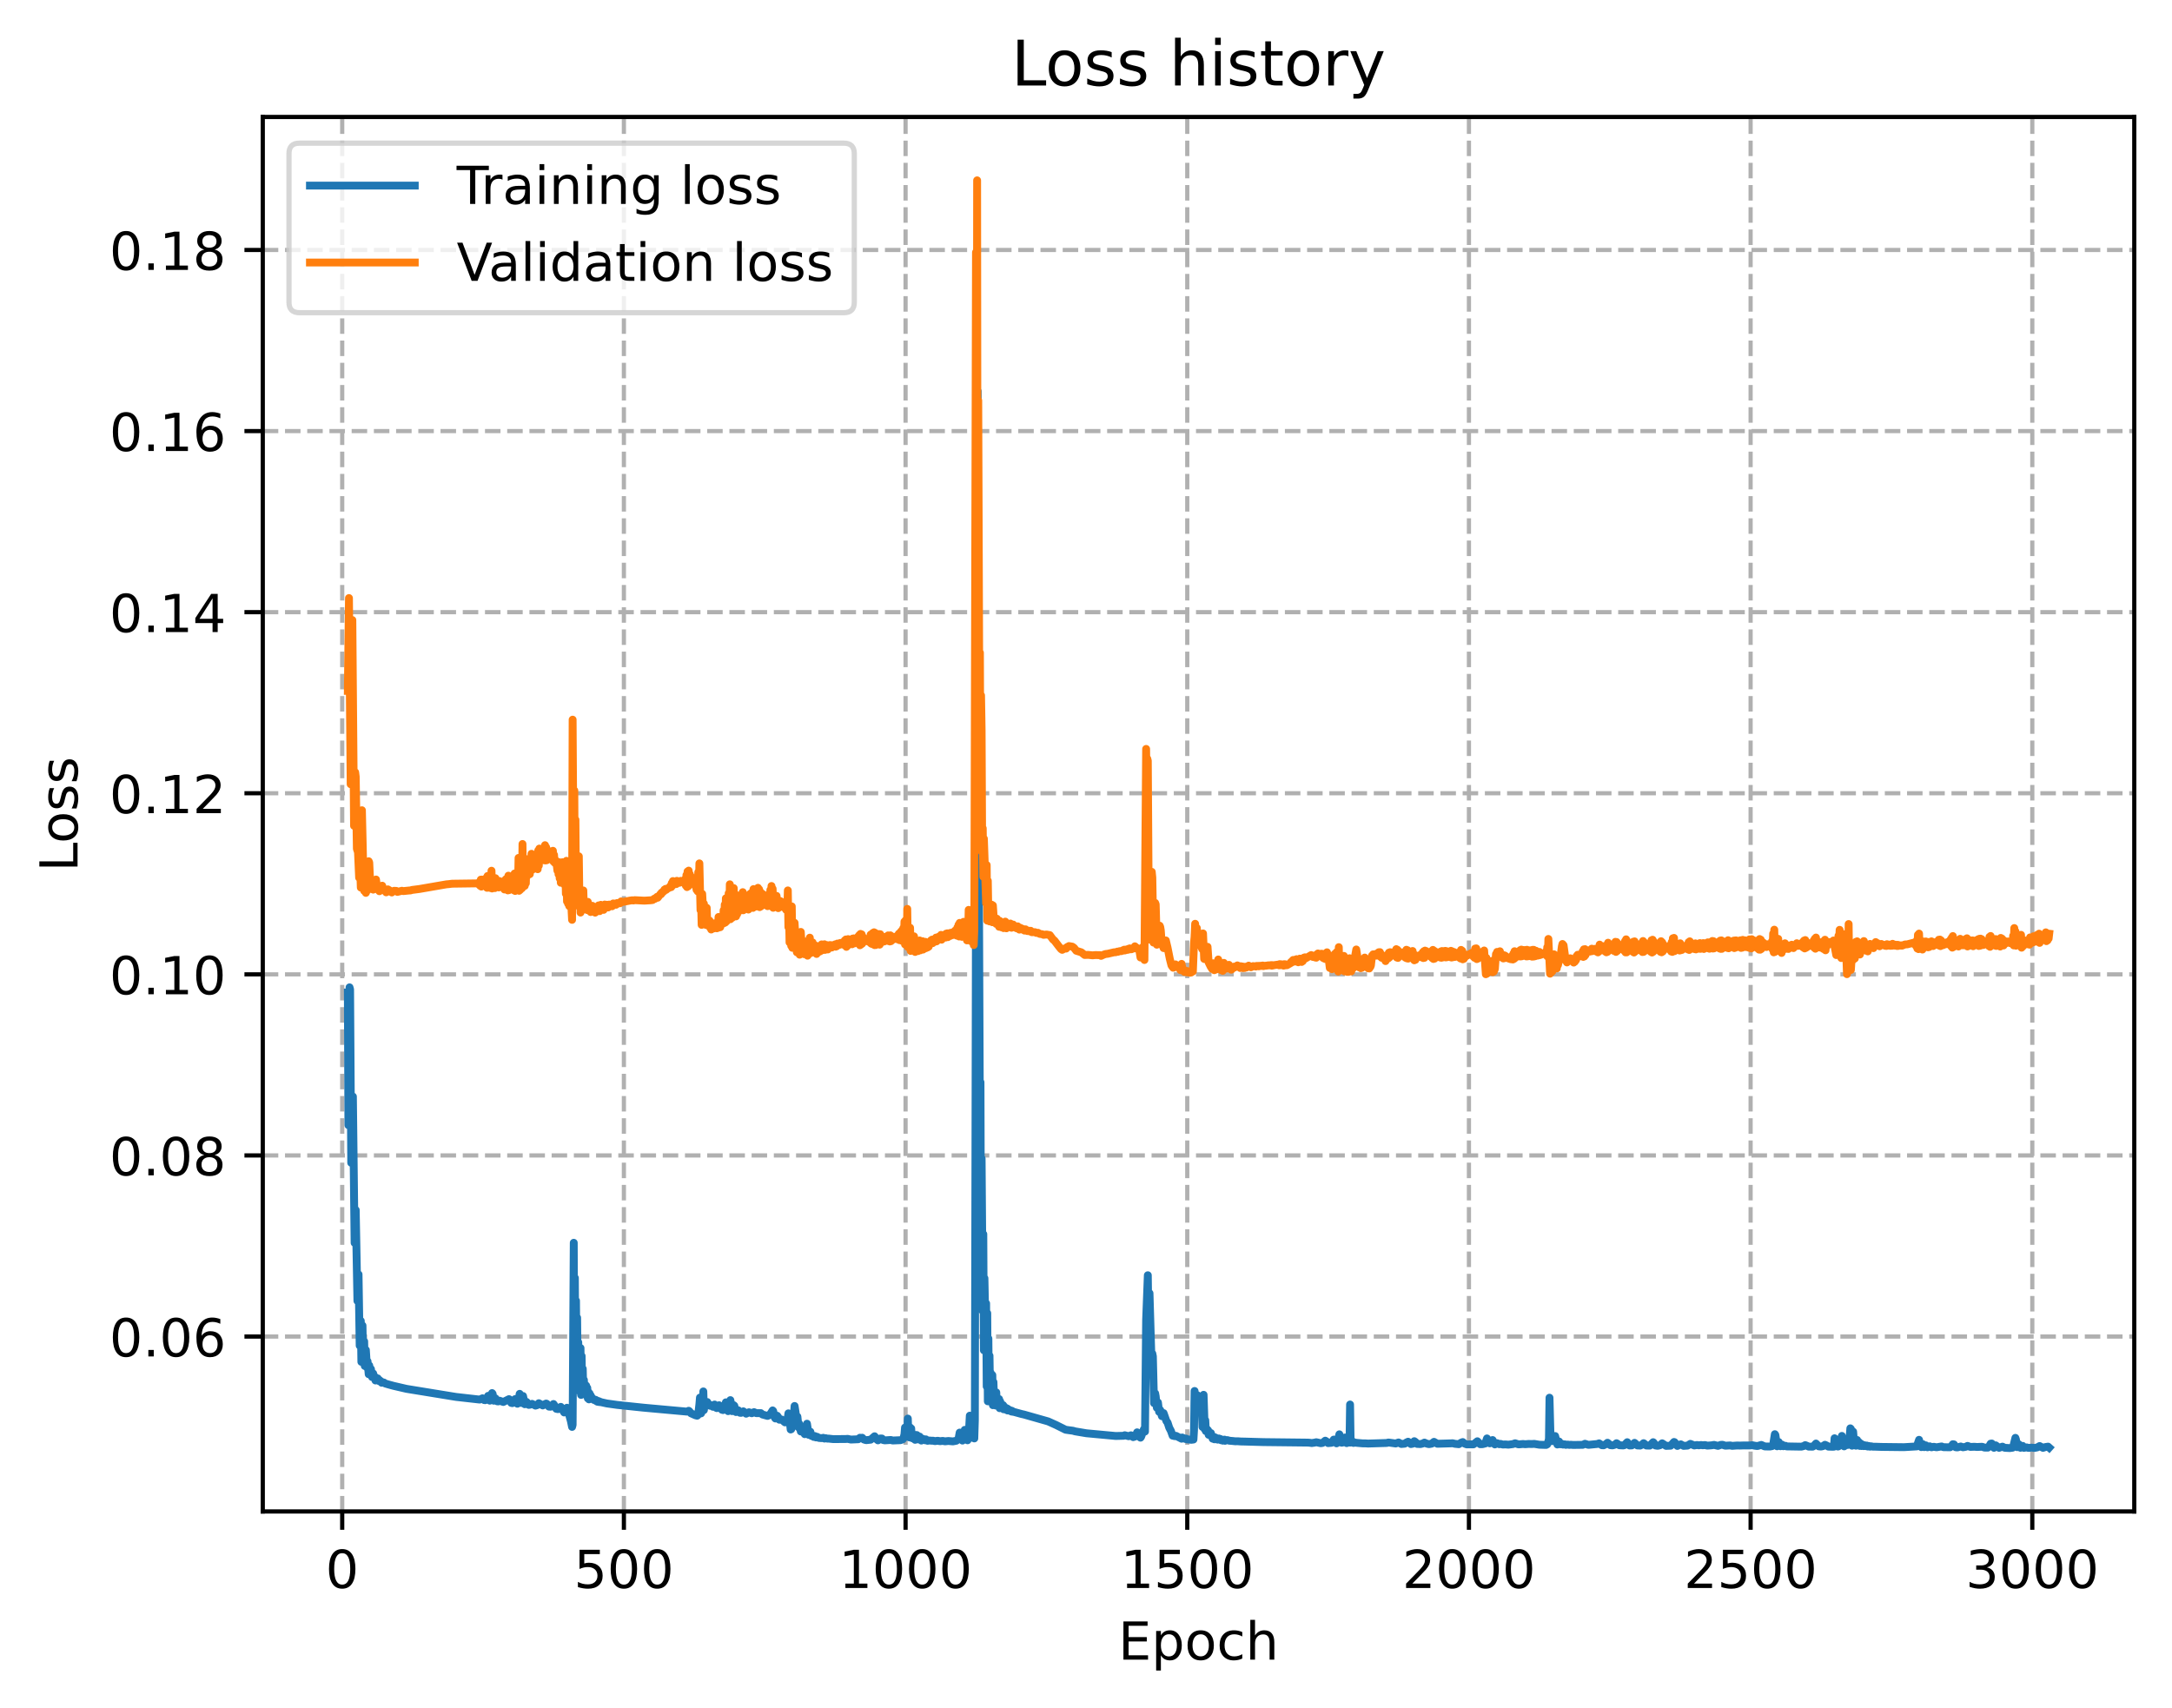 <?xml version="1.0" encoding="utf-8" standalone="no"?>
<!DOCTYPE svg PUBLIC "-//W3C//DTD SVG 1.1//EN"
  "http://www.w3.org/Graphics/SVG/1.1/DTD/svg11.dtd">
<!-- Created with matplotlib (https://matplotlib.org/) -->
<svg height="325.986pt" version="1.1" viewBox="0 0 414.464 325.986" width="414.464pt" xmlns="http://www.w3.org/2000/svg" xmlns:xlink="http://www.w3.org/1999/xlink">
 <defs>
  <style type="text/css">
*{stroke-linecap:butt;stroke-linejoin:round;}
  </style>
 </defs>
 <g id="figure_1">
  <g id="patch_1">
   <path d="M 0 325.986 
L 414.464 325.986 
L 414.464 0 
L 0 0 
z
" style="fill:#ffffff;"/>
  </g>
  <g id="axes_1">
   <g id="patch_2">
    <path d="M 50.144 288.43 
L 407.264 288.43 
L 407.264 22.318 
L 50.144 22.318 
z
" style="fill:#ffffff;"/>
   </g>
   <g id="matplotlib.axis_1">
    <g id="xtick_1">
     <g id="line2d_1">
      <path clip-path="url(#pd6104167a3)" d="M 65.301 288.43 
L 65.301 22.318 
" style="fill:none;stroke:#b0b0b0;stroke-dasharray:2.96,1.28;stroke-dashoffset:0;stroke-width:0.8;"/>
     </g>
     <g id="line2d_2">
      <defs>
       <path d="M 0 0 
L 0 3.5 
" id="m0ddb0b3abc" style="stroke:#000000;stroke-width:0.8;"/>
      </defs>
      <g>
       <use style="stroke:#000000;stroke-width:0.8;" x="65.301" xlink:href="#m0ddb0b3abc" y="288.43"/>
      </g>
     </g>
     <g id="text_1">
      <!-- 0 -->
      <defs>
       <path d="M 31.781 66.406 
Q 24.172 66.406 20.328 58.906 
Q 16.5 51.422 16.5 36.375 
Q 16.5 21.391 20.328 13.891 
Q 24.172 6.391 31.781 6.391 
Q 39.453 6.391 43.281 13.891 
Q 47.125 21.391 47.125 36.375 
Q 47.125 51.422 43.281 58.906 
Q 39.453 66.406 31.781 66.406 
z
M 31.781 74.219 
Q 44.047 74.219 50.516 64.516 
Q 56.984 54.828 56.984 36.375 
Q 56.984 17.969 50.516 8.266 
Q 44.047 -1.422 31.781 -1.422 
Q 19.531 -1.422 13.062 8.266 
Q 6.594 17.969 6.594 36.375 
Q 6.594 54.828 13.062 64.516 
Q 19.531 74.219 31.781 74.219 
z
" id="DejaVuSans-48"/>
      </defs>
      <g transform="translate(62.12 303.029)scale(0.1 -0.1)">
       <use xlink:href="#DejaVuSans-48"/>
      </g>
     </g>
    </g>
    <g id="xtick_2">
     <g id="line2d_3">
      <path clip-path="url(#pd6104167a3)" d="M 119.052 288.43 
L 119.052 22.318 
" style="fill:none;stroke:#b0b0b0;stroke-dasharray:2.96,1.28;stroke-dashoffset:0;stroke-width:0.8;"/>
     </g>
     <g id="line2d_4">
      <g>
       <use style="stroke:#000000;stroke-width:0.8;" x="119.052" xlink:href="#m0ddb0b3abc" y="288.43"/>
      </g>
     </g>
     <g id="text_2">
      <!-- 500 -->
      <defs>
       <path d="M 10.797 72.906 
L 49.516 72.906 
L 49.516 64.594 
L 19.828 64.594 
L 19.828 46.734 
Q 21.969 47.469 24.109 47.828 
Q 26.266 48.188 28.422 48.188 
Q 40.625 48.188 47.75 41.5 
Q 54.891 34.812 54.891 23.391 
Q 54.891 11.625 47.562 5.094 
Q 40.234 -1.422 26.906 -1.422 
Q 22.312 -1.422 17.547 -0.641 
Q 12.797 0.141 7.719 1.703 
L 7.719 11.625 
Q 12.109 9.234 16.797 8.062 
Q 21.484 6.891 26.703 6.891 
Q 35.156 6.891 40.078 11.328 
Q 45.016 15.766 45.016 23.391 
Q 45.016 31 40.078 35.438 
Q 35.156 39.891 26.703 39.891 
Q 22.75 39.891 18.812 39.016 
Q 14.891 38.141 10.797 36.281 
z
" id="DejaVuSans-53"/>
      </defs>
      <g transform="translate(109.508 303.029)scale(0.1 -0.1)">
       <use xlink:href="#DejaVuSans-53"/>
       <use x="63.623" xlink:href="#DejaVuSans-48"/>
       <use x="127.246" xlink:href="#DejaVuSans-48"/>
      </g>
     </g>
    </g>
    <g id="xtick_3">
     <g id="line2d_5">
      <path clip-path="url(#pd6104167a3)" d="M 172.803 288.43 
L 172.803 22.318 
" style="fill:none;stroke:#b0b0b0;stroke-dasharray:2.96,1.28;stroke-dashoffset:0;stroke-width:0.8;"/>
     </g>
     <g id="line2d_6">
      <g>
       <use style="stroke:#000000;stroke-width:0.8;" x="172.803" xlink:href="#m0ddb0b3abc" y="288.43"/>
      </g>
     </g>
     <g id="text_3">
      <!-- 1000 -->
      <defs>
       <path d="M 12.406 8.297 
L 28.516 8.297 
L 28.516 63.922 
L 10.984 60.406 
L 10.984 69.391 
L 28.422 72.906 
L 38.281 72.906 
L 38.281 8.297 
L 54.391 8.297 
L 54.391 0 
L 12.406 0 
z
" id="DejaVuSans-49"/>
      </defs>
      <g transform="translate(160.078 303.029)scale(0.1 -0.1)">
       <use xlink:href="#DejaVuSans-49"/>
       <use x="63.623" xlink:href="#DejaVuSans-48"/>
       <use x="127.246" xlink:href="#DejaVuSans-48"/>
       <use x="190.869" xlink:href="#DejaVuSans-48"/>
      </g>
     </g>
    </g>
    <g id="xtick_4">
     <g id="line2d_7">
      <path clip-path="url(#pd6104167a3)" d="M 226.554 288.43 
L 226.554 22.318 
" style="fill:none;stroke:#b0b0b0;stroke-dasharray:2.96,1.28;stroke-dashoffset:0;stroke-width:0.8;"/>
     </g>
     <g id="line2d_8">
      <g>
       <use style="stroke:#000000;stroke-width:0.8;" x="226.554" xlink:href="#m0ddb0b3abc" y="288.43"/>
      </g>
     </g>
     <g id="text_4">
      <!-- 1500 -->
      <g transform="translate(213.829 303.029)scale(0.1 -0.1)">
       <use xlink:href="#DejaVuSans-49"/>
       <use x="63.623" xlink:href="#DejaVuSans-53"/>
       <use x="127.246" xlink:href="#DejaVuSans-48"/>
       <use x="190.869" xlink:href="#DejaVuSans-48"/>
      </g>
     </g>
    </g>
    <g id="xtick_5">
     <g id="line2d_9">
      <path clip-path="url(#pd6104167a3)" d="M 280.304 288.43 
L 280.304 22.318 
" style="fill:none;stroke:#b0b0b0;stroke-dasharray:2.96,1.28;stroke-dashoffset:0;stroke-width:0.8;"/>
     </g>
     <g id="line2d_10">
      <g>
       <use style="stroke:#000000;stroke-width:0.8;" x="280.304" xlink:href="#m0ddb0b3abc" y="288.43"/>
      </g>
     </g>
     <g id="text_5">
      <!-- 2000 -->
      <defs>
       <path d="M 19.188 8.297 
L 53.609 8.297 
L 53.609 0 
L 7.328 0 
L 7.328 8.297 
Q 12.938 14.109 22.625 23.891 
Q 32.328 33.688 34.812 36.531 
Q 39.547 41.844 41.422 45.531 
Q 43.312 49.219 43.312 52.781 
Q 43.312 58.594 39.234 62.25 
Q 35.156 65.922 28.609 65.922 
Q 23.969 65.922 18.812 64.312 
Q 13.672 62.703 7.812 59.422 
L 7.812 69.391 
Q 13.766 71.781 18.938 73 
Q 24.125 74.219 28.422 74.219 
Q 39.75 74.219 46.484 68.547 
Q 53.219 62.891 53.219 53.422 
Q 53.219 48.922 51.531 44.891 
Q 49.859 40.875 45.406 35.406 
Q 44.188 33.984 37.641 27.219 
Q 31.109 20.453 19.188 8.297 
z
" id="DejaVuSans-50"/>
      </defs>
      <g transform="translate(267.579 303.029)scale(0.1 -0.1)">
       <use xlink:href="#DejaVuSans-50"/>
       <use x="63.623" xlink:href="#DejaVuSans-48"/>
       <use x="127.246" xlink:href="#DejaVuSans-48"/>
       <use x="190.869" xlink:href="#DejaVuSans-48"/>
      </g>
     </g>
    </g>
    <g id="xtick_6">
     <g id="line2d_11">
      <path clip-path="url(#pd6104167a3)" d="M 334.055 288.43 
L 334.055 22.318 
" style="fill:none;stroke:#b0b0b0;stroke-dasharray:2.96,1.28;stroke-dashoffset:0;stroke-width:0.8;"/>
     </g>
     <g id="line2d_12">
      <g>
       <use style="stroke:#000000;stroke-width:0.8;" x="334.055" xlink:href="#m0ddb0b3abc" y="288.43"/>
      </g>
     </g>
     <g id="text_6">
      <!-- 2500 -->
      <g transform="translate(321.33 303.029)scale(0.1 -0.1)">
       <use xlink:href="#DejaVuSans-50"/>
       <use x="63.623" xlink:href="#DejaVuSans-53"/>
       <use x="127.246" xlink:href="#DejaVuSans-48"/>
       <use x="190.869" xlink:href="#DejaVuSans-48"/>
      </g>
     </g>
    </g>
    <g id="xtick_7">
     <g id="line2d_13">
      <path clip-path="url(#pd6104167a3)" d="M 387.806 288.43 
L 387.806 22.318 
" style="fill:none;stroke:#b0b0b0;stroke-dasharray:2.96,1.28;stroke-dashoffset:0;stroke-width:0.8;"/>
     </g>
     <g id="line2d_14">
      <g>
       <use style="stroke:#000000;stroke-width:0.8;" x="387.806" xlink:href="#m0ddb0b3abc" y="288.43"/>
      </g>
     </g>
     <g id="text_7">
      <!-- 3000 -->
      <defs>
       <path d="M 40.578 39.312 
Q 47.656 37.797 51.625 33 
Q 55.609 28.219 55.609 21.188 
Q 55.609 10.406 48.188 4.484 
Q 40.766 -1.422 27.094 -1.422 
Q 22.516 -1.422 17.656 -0.516 
Q 12.797 0.391 7.625 2.203 
L 7.625 11.719 
Q 11.719 9.328 16.594 8.109 
Q 21.484 6.891 26.812 6.891 
Q 36.078 6.891 40.938 10.547 
Q 45.797 14.203 45.797 21.188 
Q 45.797 27.641 41.281 31.266 
Q 36.766 34.906 28.719 34.906 
L 20.219 34.906 
L 20.219 43.016 
L 29.109 43.016 
Q 36.375 43.016 40.234 45.922 
Q 44.094 48.828 44.094 54.297 
Q 44.094 59.906 40.109 62.906 
Q 36.141 65.922 28.719 65.922 
Q 24.656 65.922 20.016 65.031 
Q 15.375 64.156 9.812 62.312 
L 9.812 71.094 
Q 15.438 72.656 20.344 73.438 
Q 25.25 74.219 29.594 74.219 
Q 40.828 74.219 47.359 69.109 
Q 53.906 64.016 53.906 55.328 
Q 53.906 49.266 50.438 45.094 
Q 46.969 40.922 40.578 39.312 
z
" id="DejaVuSans-51"/>
      </defs>
      <g transform="translate(375.081 303.029)scale(0.1 -0.1)">
       <use xlink:href="#DejaVuSans-51"/>
       <use x="63.623" xlink:href="#DejaVuSans-48"/>
       <use x="127.246" xlink:href="#DejaVuSans-48"/>
       <use x="190.869" xlink:href="#DejaVuSans-48"/>
      </g>
     </g>
    </g>
    <g id="text_8">
     <!-- Epoch -->
     <defs>
      <path d="M 9.812 72.906 
L 55.906 72.906 
L 55.906 64.594 
L 19.672 64.594 
L 19.672 43.016 
L 54.391 43.016 
L 54.391 34.719 
L 19.672 34.719 
L 19.672 8.297 
L 56.781 8.297 
L 56.781 0 
L 9.812 0 
z
" id="DejaVuSans-69"/>
      <path d="M 18.109 8.203 
L 18.109 -20.797 
L 9.078 -20.797 
L 9.078 54.688 
L 18.109 54.688 
L 18.109 46.391 
Q 20.953 51.266 25.266 53.625 
Q 29.594 56 35.594 56 
Q 45.562 56 51.781 48.094 
Q 58.016 40.188 58.016 27.297 
Q 58.016 14.406 51.781 6.484 
Q 45.562 -1.422 35.594 -1.422 
Q 29.594 -1.422 25.266 0.953 
Q 20.953 3.328 18.109 8.203 
z
M 48.688 27.297 
Q 48.688 37.203 44.609 42.844 
Q 40.531 48.484 33.406 48.484 
Q 26.266 48.484 22.188 42.844 
Q 18.109 37.203 18.109 27.297 
Q 18.109 17.391 22.188 11.75 
Q 26.266 6.109 33.406 6.109 
Q 40.531 6.109 44.609 11.75 
Q 48.688 17.391 48.688 27.297 
z
" id="DejaVuSans-112"/>
      <path d="M 30.609 48.391 
Q 23.391 48.391 19.188 42.75 
Q 14.984 37.109 14.984 27.297 
Q 14.984 17.484 19.156 11.844 
Q 23.344 6.203 30.609 6.203 
Q 37.797 6.203 41.984 11.859 
Q 46.188 17.531 46.188 27.297 
Q 46.188 37.016 41.984 42.703 
Q 37.797 48.391 30.609 48.391 
z
M 30.609 56 
Q 42.328 56 49.016 48.375 
Q 55.719 40.766 55.719 27.297 
Q 55.719 13.875 49.016 6.219 
Q 42.328 -1.422 30.609 -1.422 
Q 18.844 -1.422 12.172 6.219 
Q 5.516 13.875 5.516 27.297 
Q 5.516 40.766 12.172 48.375 
Q 18.844 56 30.609 56 
z
" id="DejaVuSans-111"/>
      <path d="M 48.781 52.594 
L 48.781 44.188 
Q 44.969 46.297 41.141 47.344 
Q 37.312 48.391 33.406 48.391 
Q 24.656 48.391 19.812 42.844 
Q 14.984 37.312 14.984 27.297 
Q 14.984 17.281 19.812 11.734 
Q 24.656 6.203 33.406 6.203 
Q 37.312 6.203 41.141 7.25 
Q 44.969 8.297 48.781 10.406 
L 48.781 2.094 
Q 45.016 0.344 40.984 -0.531 
Q 36.969 -1.422 32.422 -1.422 
Q 20.062 -1.422 12.781 6.344 
Q 5.516 14.109 5.516 27.297 
Q 5.516 40.672 12.859 48.328 
Q 20.219 56 33.016 56 
Q 37.156 56 41.109 55.141 
Q 45.062 54.297 48.781 52.594 
z
" id="DejaVuSans-99"/>
      <path d="M 54.891 33.016 
L 54.891 0 
L 45.906 0 
L 45.906 32.719 
Q 45.906 40.484 42.875 44.328 
Q 39.844 48.188 33.797 48.188 
Q 26.516 48.188 22.312 43.547 
Q 18.109 38.922 18.109 30.906 
L 18.109 0 
L 9.078 0 
L 9.078 75.984 
L 18.109 75.984 
L 18.109 46.188 
Q 21.344 51.125 25.703 53.562 
Q 30.078 56 35.797 56 
Q 45.219 56 50.047 50.172 
Q 54.891 44.344 54.891 33.016 
z
" id="DejaVuSans-104"/>
     </defs>
     <g transform="translate(213.393 316.707)scale(0.1 -0.1)">
      <use xlink:href="#DejaVuSans-69"/>
      <use x="63.184" xlink:href="#DejaVuSans-112"/>
      <use x="126.66" xlink:href="#DejaVuSans-111"/>
      <use x="187.842" xlink:href="#DejaVuSans-99"/>
      <use x="242.822" xlink:href="#DejaVuSans-104"/>
     </g>
    </g>
   </g>
   <g id="matplotlib.axis_2">
    <g id="ytick_1">
     <g id="line2d_15">
      <path clip-path="url(#pd6104167a3)" d="M 50.144 255.048 
L 407.264 255.048 
" style="fill:none;stroke:#b0b0b0;stroke-dasharray:2.96,1.28;stroke-dashoffset:0;stroke-width:0.8;"/>
     </g>
     <g id="line2d_16">
      <defs>
       <path d="M 0 0 
L -3.5 0 
" id="mc7c2463c18" style="stroke:#000000;stroke-width:0.8;"/>
      </defs>
      <g>
       <use style="stroke:#000000;stroke-width:0.8;" x="50.144" xlink:href="#mc7c2463c18" y="255.048"/>
      </g>
     </g>
     <g id="text_9">
      <!-- 0.06 -->
      <defs>
       <path d="M 10.688 12.406 
L 21 12.406 
L 21 0 
L 10.688 0 
z
" id="DejaVuSans-46"/>
       <path d="M 33.016 40.375 
Q 26.375 40.375 22.484 35.828 
Q 18.609 31.297 18.609 23.391 
Q 18.609 15.531 22.484 10.953 
Q 26.375 6.391 33.016 6.391 
Q 39.656 6.391 43.531 10.953 
Q 47.406 15.531 47.406 23.391 
Q 47.406 31.297 43.531 35.828 
Q 39.656 40.375 33.016 40.375 
z
M 52.594 71.297 
L 52.594 62.312 
Q 48.875 64.062 45.094 64.984 
Q 41.312 65.922 37.594 65.922 
Q 27.828 65.922 22.672 59.328 
Q 17.531 52.734 16.797 39.406 
Q 19.672 43.656 24.016 45.922 
Q 28.375 48.188 33.594 48.188 
Q 44.578 48.188 50.953 41.516 
Q 57.328 34.859 57.328 23.391 
Q 57.328 12.156 50.688 5.359 
Q 44.047 -1.422 33.016 -1.422 
Q 20.359 -1.422 13.672 8.266 
Q 6.984 17.969 6.984 36.375 
Q 6.984 53.656 15.188 63.938 
Q 23.391 74.219 37.203 74.219 
Q 40.922 74.219 44.703 73.484 
Q 48.484 72.75 52.594 71.297 
z
" id="DejaVuSans-54"/>
      </defs>
      <g transform="translate(20.878 258.847)scale(0.1 -0.1)">
       <use xlink:href="#DejaVuSans-48"/>
       <use x="63.623" xlink:href="#DejaVuSans-46"/>
       <use x="95.41" xlink:href="#DejaVuSans-48"/>
       <use x="159.033" xlink:href="#DejaVuSans-54"/>
      </g>
     </g>
    </g>
    <g id="ytick_2">
     <g id="line2d_17">
      <path clip-path="url(#pd6104167a3)" d="M 50.144 220.49 
L 407.264 220.49 
" style="fill:none;stroke:#b0b0b0;stroke-dasharray:2.96,1.28;stroke-dashoffset:0;stroke-width:0.8;"/>
     </g>
     <g id="line2d_18">
      <g>
       <use style="stroke:#000000;stroke-width:0.8;" x="50.144" xlink:href="#mc7c2463c18" y="220.49"/>
      </g>
     </g>
     <g id="text_10">
      <!-- 0.08 -->
      <defs>
       <path d="M 31.781 34.625 
Q 24.75 34.625 20.719 30.859 
Q 16.703 27.094 16.703 20.516 
Q 16.703 13.922 20.719 10.156 
Q 24.75 6.391 31.781 6.391 
Q 38.812 6.391 42.859 10.172 
Q 46.922 13.969 46.922 20.516 
Q 46.922 27.094 42.891 30.859 
Q 38.875 34.625 31.781 34.625 
z
M 21.922 38.812 
Q 15.578 40.375 12.031 44.719 
Q 8.5 49.078 8.5 55.328 
Q 8.5 64.062 14.719 69.141 
Q 20.953 74.219 31.781 74.219 
Q 42.672 74.219 48.875 69.141 
Q 55.078 64.062 55.078 55.328 
Q 55.078 49.078 51.531 44.719 
Q 48 40.375 41.703 38.812 
Q 48.828 37.156 52.797 32.312 
Q 56.781 27.484 56.781 20.516 
Q 56.781 9.906 50.312 4.234 
Q 43.844 -1.422 31.781 -1.422 
Q 19.734 -1.422 13.25 4.234 
Q 6.781 9.906 6.781 20.516 
Q 6.781 27.484 10.781 32.312 
Q 14.797 37.156 21.922 38.812 
z
M 18.312 54.391 
Q 18.312 48.734 21.844 45.562 
Q 25.391 42.391 31.781 42.391 
Q 38.141 42.391 41.719 45.562 
Q 45.312 48.734 45.312 54.391 
Q 45.312 60.062 41.719 63.234 
Q 38.141 66.406 31.781 66.406 
Q 25.391 66.406 21.844 63.234 
Q 18.312 60.062 18.312 54.391 
z
" id="DejaVuSans-56"/>
      </defs>
      <g transform="translate(20.878 224.289)scale(0.1 -0.1)">
       <use xlink:href="#DejaVuSans-48"/>
       <use x="63.623" xlink:href="#DejaVuSans-46"/>
       <use x="95.41" xlink:href="#DejaVuSans-48"/>
       <use x="159.033" xlink:href="#DejaVuSans-56"/>
      </g>
     </g>
    </g>
    <g id="ytick_3">
     <g id="line2d_19">
      <path clip-path="url(#pd6104167a3)" d="M 50.144 185.933 
L 407.264 185.933 
" style="fill:none;stroke:#b0b0b0;stroke-dasharray:2.96,1.28;stroke-dashoffset:0;stroke-width:0.8;"/>
     </g>
     <g id="line2d_20">
      <g>
       <use style="stroke:#000000;stroke-width:0.8;" x="50.144" xlink:href="#mc7c2463c18" y="185.933"/>
      </g>
     </g>
     <g id="text_11">
      <!-- 0.10 -->
      <g transform="translate(20.878 189.732)scale(0.1 -0.1)">
       <use xlink:href="#DejaVuSans-48"/>
       <use x="63.623" xlink:href="#DejaVuSans-46"/>
       <use x="95.41" xlink:href="#DejaVuSans-49"/>
       <use x="159.033" xlink:href="#DejaVuSans-48"/>
      </g>
     </g>
    </g>
    <g id="ytick_4">
     <g id="line2d_21">
      <path clip-path="url(#pd6104167a3)" d="M 50.144 151.376 
L 407.264 151.376 
" style="fill:none;stroke:#b0b0b0;stroke-dasharray:2.96,1.28;stroke-dashoffset:0;stroke-width:0.8;"/>
     </g>
     <g id="line2d_22">
      <g>
       <use style="stroke:#000000;stroke-width:0.8;" x="50.144" xlink:href="#mc7c2463c18" y="151.376"/>
      </g>
     </g>
     <g id="text_12">
      <!-- 0.12 -->
      <g transform="translate(20.878 155.175)scale(0.1 -0.1)">
       <use xlink:href="#DejaVuSans-48"/>
       <use x="63.623" xlink:href="#DejaVuSans-46"/>
       <use x="95.41" xlink:href="#DejaVuSans-49"/>
       <use x="159.033" xlink:href="#DejaVuSans-50"/>
      </g>
     </g>
    </g>
    <g id="ytick_5">
     <g id="line2d_23">
      <path clip-path="url(#pd6104167a3)" d="M 50.144 116.818 
L 407.264 116.818 
" style="fill:none;stroke:#b0b0b0;stroke-dasharray:2.96,1.28;stroke-dashoffset:0;stroke-width:0.8;"/>
     </g>
     <g id="line2d_24">
      <g>
       <use style="stroke:#000000;stroke-width:0.8;" x="50.144" xlink:href="#mc7c2463c18" y="116.818"/>
      </g>
     </g>
     <g id="text_13">
      <!-- 0.14 -->
      <defs>
       <path d="M 37.797 64.312 
L 12.891 25.391 
L 37.797 25.391 
z
M 35.203 72.906 
L 47.609 72.906 
L 47.609 25.391 
L 58.016 25.391 
L 58.016 17.188 
L 47.609 17.188 
L 47.609 0 
L 37.797 0 
L 37.797 17.188 
L 4.891 17.188 
L 4.891 26.703 
z
" id="DejaVuSans-52"/>
      </defs>
      <g transform="translate(20.878 120.618)scale(0.1 -0.1)">
       <use xlink:href="#DejaVuSans-48"/>
       <use x="63.623" xlink:href="#DejaVuSans-46"/>
       <use x="95.41" xlink:href="#DejaVuSans-49"/>
       <use x="159.033" xlink:href="#DejaVuSans-52"/>
      </g>
     </g>
    </g>
    <g id="ytick_6">
     <g id="line2d_25">
      <path clip-path="url(#pd6104167a3)" d="M 50.144 82.261 
L 407.264 82.261 
" style="fill:none;stroke:#b0b0b0;stroke-dasharray:2.96,1.28;stroke-dashoffset:0;stroke-width:0.8;"/>
     </g>
     <g id="line2d_26">
      <g>
       <use style="stroke:#000000;stroke-width:0.8;" x="50.144" xlink:href="#mc7c2463c18" y="82.261"/>
      </g>
     </g>
     <g id="text_14">
      <!-- 0.16 -->
      <g transform="translate(20.878 86.06)scale(0.1 -0.1)">
       <use xlink:href="#DejaVuSans-48"/>
       <use x="63.623" xlink:href="#DejaVuSans-46"/>
       <use x="95.41" xlink:href="#DejaVuSans-49"/>
       <use x="159.033" xlink:href="#DejaVuSans-54"/>
      </g>
     </g>
    </g>
    <g id="ytick_7">
     <g id="line2d_27">
      <path clip-path="url(#pd6104167a3)" d="M 50.144 47.704 
L 407.264 47.704 
" style="fill:none;stroke:#b0b0b0;stroke-dasharray:2.96,1.28;stroke-dashoffset:0;stroke-width:0.8;"/>
     </g>
     <g id="line2d_28">
      <g>
       <use style="stroke:#000000;stroke-width:0.8;" x="50.144" xlink:href="#mc7c2463c18" y="47.704"/>
      </g>
     </g>
     <g id="text_15">
      <!-- 0.18 -->
      <g transform="translate(20.878 51.503)scale(0.1 -0.1)">
       <use xlink:href="#DejaVuSans-48"/>
       <use x="63.623" xlink:href="#DejaVuSans-46"/>
       <use x="95.41" xlink:href="#DejaVuSans-49"/>
       <use x="159.033" xlink:href="#DejaVuSans-56"/>
      </g>
     </g>
    </g>
    <g id="text_16">
     <!-- Loss -->
     <defs>
      <path d="M 9.812 72.906 
L 19.672 72.906 
L 19.672 8.297 
L 55.172 8.297 
L 55.172 0 
L 9.812 0 
z
" id="DejaVuSans-76"/>
      <path d="M 44.281 53.078 
L 44.281 44.578 
Q 40.484 46.531 36.375 47.5 
Q 32.281 48.484 27.875 48.484 
Q 21.188 48.484 17.844 46.438 
Q 14.5 44.391 14.5 40.281 
Q 14.5 37.156 16.891 35.375 
Q 19.281 33.594 26.516 31.984 
L 29.594 31.297 
Q 39.156 29.25 43.188 25.516 
Q 47.219 21.781 47.219 15.094 
Q 47.219 7.469 41.188 3.016 
Q 35.156 -1.422 24.609 -1.422 
Q 20.219 -1.422 15.453 -0.562 
Q 10.688 0.297 5.422 2 
L 5.422 11.281 
Q 10.406 8.688 15.234 7.391 
Q 20.062 6.109 24.812 6.109 
Q 31.156 6.109 34.562 8.281 
Q 37.984 10.453 37.984 14.406 
Q 37.984 18.062 35.516 20.016 
Q 33.062 21.969 24.703 23.781 
L 21.578 24.516 
Q 13.234 26.266 9.516 29.906 
Q 5.812 33.547 5.812 39.891 
Q 5.812 47.609 11.281 51.797 
Q 16.75 56 26.812 56 
Q 31.781 56 36.172 55.266 
Q 40.578 54.547 44.281 53.078 
z
" id="DejaVuSans-115"/>
     </defs>
     <g transform="translate(14.798 166.341)rotate(-90)scale(0.1 -0.1)">
      <use xlink:href="#DejaVuSans-76"/>
      <use x="53.963" xlink:href="#DejaVuSans-111"/>
      <use x="115.145" xlink:href="#DejaVuSans-115"/>
      <use x="167.244" xlink:href="#DejaVuSans-115"/>
     </g>
    </g>
   </g>
   <g id="line2d_29">
    <path clip-path="url(#pd6104167a3)" d="M 66.376 189.396 
L 66.484 214.723 
L 66.591 208.752 
L 66.699 188.413 
L 66.806 188.803 
L 67.021 221.903 
L 67.129 218.325 
L 67.344 209.254 
L 67.666 237.177 
L 67.881 230.9 
L 68.204 248.254 
L 68.419 243.186 
L 68.634 256.783 
L 68.849 252.066 
L 68.957 259.886 
L 69.172 252.949 
L 69.279 258.465 
L 69.494 255.971 
L 69.602 260.663 
L 69.817 257.611 
L 70.032 260.964 
L 70.139 259.787 
L 70.354 262.242 
L 70.462 260.568 
L 70.677 262.021 
L 70.784 261.248 
L 70.999 262.784 
L 71.214 262.097 
L 71.322 262.847 
L 71.429 262.593 
L 71.537 262.758 
L 71.644 263.434 
L 71.752 262.964 
L 71.859 262.994 
L 71.967 263.26 
L 72.074 263.031 
L 72.289 263.532 
L 72.397 263.357 
L 72.504 263.618 
L 72.612 263.533 
L 72.827 263.867 
L 72.934 263.728 
L 73.149 263.844 
L 73.257 263.824 
L 73.472 264.002 
L 74.117 264.192 
L 75.084 264.455 
L 77.557 265.029 
L 87.017 266.57 
L 91.532 267.079 
L 92.069 266.833 
L 92.392 267.176 
L 92.607 267.192 
L 92.822 266.959 
L 93.144 266.366 
L 93.467 267.284 
L 93.574 267.223 
L 93.897 265.838 
L 94.004 265.975 
L 94.219 267.291 
L 94.542 266.844 
L 94.864 267.407 
L 95.079 267.426 
L 95.294 267.283 
L 96.047 267.535 
L 97.122 266.997 
L 97.229 267.05 
L 97.552 267.714 
L 97.767 267.758 
L 97.982 267.648 
L 98.304 266.982 
L 98.412 267.066 
L 98.734 267.876 
L 98.842 267.735 
L 99.164 265.982 
L 99.487 267.722 
L 99.809 266.396 
L 100.132 267.966 
L 100.454 267.512 
L 100.562 267.625 
L 100.884 268.088 
L 101.099 268.068 
L 101.529 267.89 
L 102.174 268.233 
L 102.497 268.14 
L 102.819 267.772 
L 103.572 268.201 
L 104.002 267.941 
L 104.217 267.838 
L 104.325 267.878 
L 104.755 268.425 
L 105.077 268.442 
L 105.292 268.315 
L 105.615 267.923 
L 105.83 268.221 
L 106.152 268.844 
L 106.475 268.903 
L 106.905 268.624 
L 107.012 268.468 
L 107.657 269.537 
L 107.872 269.435 
L 108.195 268.636 
L 108.41 269.255 
L 108.947 271.237 
L 109.162 272.294 
L 109.27 271.896 
L 109.485 237.157 
L 109.592 264.573 
L 109.7 243.864 
L 109.807 261.919 
L 109.915 248.207 
L 110.022 260.994 
L 110.13 251.447 
L 110.237 261.901 
L 110.345 256.146 
L 110.452 263.179 
L 110.56 257.598 
L 110.667 265.563 
L 110.775 257.24 
L 110.882 266.194 
L 110.99 258.767 
L 111.097 265.839 
L 111.205 261.205 
L 111.312 265.845 
L 111.42 263.322 
L 111.527 265.691 
L 111.635 264.199 
L 111.742 266.048 
L 111.85 264.41 
L 111.957 266.365 
L 112.065 264.85 
L 112.172 266.849 
L 112.28 265.635 
L 112.387 267.04 
L 112.495 265.894 
L 112.602 266.955 
L 112.71 266.283 
L 112.817 266.9 
L 112.925 266.655 
L 113.14 267.036 
L 113.247 266.992 
L 113.355 267.16 
L 113.462 267.063 
L 113.57 267.233 
L 113.677 267.129 
L 113.785 267.369 
L 113.892 267.289 
L 114 267.492 
L 114.107 267.331 
L 114.215 267.524 
L 114.322 267.406 
L 114.43 267.559 
L 114.537 267.501 
L 114.752 267.587 
L 115.827 267.824 
L 116.257 267.883 
L 117.762 268.094 
L 122.815 268.625 
L 131.092 269.377 
L 131.415 269.214 
L 131.522 269.274 
L 131.845 269.693 
L 132.705 270.076 
L 133.027 270.158 
L 133.135 270.072 
L 133.242 269.835 
L 133.457 267.973 
L 133.565 266.698 
L 133.78 269.713 
L 133.887 269.457 
L 133.995 267.894 
L 134.102 268.909 
L 134.21 265.523 
L 134.317 269.091 
L 134.532 267.585 
L 134.64 267.701 
L 134.747 267.903 
L 134.962 267.547 
L 135.285 268.089 
L 135.5 268.257 
L 135.715 268.155 
L 136.037 268.455 
L 136.36 268.022 
L 136.682 268.663 
L 136.79 268.706 
L 137.22 268.156 
L 137.435 268.424 
L 137.757 269.022 
L 137.972 269.083 
L 138.08 269.03 
L 138.295 268.518 
L 138.51 267.604 
L 138.617 267.694 
L 138.94 269.29 
L 139.047 269.003 
L 139.37 267.181 
L 139.478 267.705 
L 139.693 269.289 
L 140.015 268.153 
L 140.123 268.254 
L 140.445 269.458 
L 140.875 269.125 
L 141.198 269.593 
L 141.413 269.612 
L 141.843 269.323 
L 142.38 269.772 
L 142.703 269.609 
L 142.918 269.497 
L 143.455 269.688 
L 143.885 269.476 
L 144.315 269.668 
L 145.175 269.661 
L 145.498 269.93 
L 146.465 270.197 
L 146.788 270.048 
L 147.11 269.661 
L 147.433 269.147 
L 147.54 269.263 
L 147.863 270.562 
L 147.97 270.691 
L 148.185 270.334 
L 148.293 270.158 
L 148.508 270.442 
L 148.723 270.923 
L 148.938 270.899 
L 149.153 270.883 
L 149.798 271.432 
L 150.013 271.383 
L 150.12 271.245 
L 150.335 270.523 
L 150.443 269.706 
L 150.658 270.9 
L 150.873 272.787 
L 150.98 272.743 
L 151.195 271.728 
L 151.41 269.873 
L 151.518 269.762 
L 151.625 268.302 
L 151.84 269.68 
L 151.948 271.77 
L 152.163 270.33 
L 152.378 272.38 
L 152.485 271.656 
L 152.593 271.995 
L 152.808 273.166 
L 153.023 272.356 
L 153.13 272.473 
L 153.345 273.405 
L 153.453 273.462 
L 153.56 273.679 
L 153.99 271.681 
L 154.313 273.804 
L 154.42 273.815 
L 154.635 273.215 
L 154.85 274.014 
L 155.173 273.979 
L 155.28 274.208 
L 155.495 274.04 
L 155.71 274.305 
L 155.925 274.179 
L 156.248 274.394 
L 156.678 274.431 
L 156.893 274.43 
L 157.108 274.374 
L 157.323 274.52 
L 157.538 274.443 
L 157.86 274.529 
L 158.183 274.531 
L 158.613 274.583 
L 159.043 274.624 
L 161.408 274.603 
L 161.73 274.572 
L 162.375 274.708 
L 163.773 274.648 
L 164.095 274.362 
L 164.418 274.396 
L 164.525 274.359 
L 164.848 274.698 
L 165.278 274.826 
L 166.138 274.732 
L 166.89 274.078 
L 167.32 274.688 
L 167.535 274.86 
L 167.75 274.725 
L 167.965 274.504 
L 168.288 274.507 
L 168.503 274.786 
L 168.825 274.86 
L 170.008 274.787 
L 170.33 274.889 
L 171.835 274.826 
L 172.265 274.665 
L 172.373 274.546 
L 172.588 273.716 
L 172.695 272.412 
L 172.803 273.401 
L 173.018 272.514 
L 173.125 272.693 
L 173.233 270.704 
L 173.34 274.038 
L 173.448 273.635 
L 173.555 274.305 
L 173.663 272.394 
L 173.77 272.745 
L 173.878 272.585 
L 173.985 274.413 
L 174.093 273.779 
L 174.2 274.498 
L 174.308 273.734 
L 174.415 274.442 
L 174.523 273.848 
L 174.63 274.762 
L 174.738 273.829 
L 174.953 273.848 
L 175.168 274.682 
L 175.491 274.146 
L 175.813 274.903 
L 176.028 274.598 
L 176.136 274.572 
L 176.566 274.854 
L 176.673 274.669 
L 176.996 274.945 
L 177.318 274.89 
L 177.748 274.926 
L 178.071 274.925 
L 178.393 275.012 
L 178.931 274.935 
L 179.361 275.019 
L 179.898 274.964 
L 180.328 275.047 
L 180.973 274.98 
L 181.833 275.058 
L 182.478 274.936 
L 182.801 274.684 
L 182.908 274.552 
L 183.123 273.377 
L 183.338 273.907 
L 183.553 274.69 
L 183.661 274.904 
L 184.091 272.857 
L 184.306 274.365 
L 184.413 274.61 
L 184.521 273.798 
L 184.628 274.846 
L 184.736 273.862 
L 184.843 274.067 
L 185.058 270.148 
L 185.166 272.279 
L 185.273 272.013 
L 185.381 273.921 
L 185.488 270.57 
L 185.596 270.667 
L 185.703 274.414 
L 185.811 272.589 
L 185.918 274.495 
L 186.026 271.043 
L 186.348 119.769 
L 186.456 218.912 
L 186.563 74.66 
L 186.671 222.194 
L 186.778 163.266 
L 186.993 215.073 
L 187.101 206.522 
L 187.208 244.308 
L 187.316 221.081 
L 187.531 250.202 
L 187.638 235.512 
L 187.746 257.68 
L 187.853 243.922 
L 188.068 254.479 
L 188.176 248.723 
L 188.283 264.577 
L 188.391 250.588 
L 188.498 267.41 
L 188.606 255.429 
L 188.713 267.412 
L 188.821 258.707 
L 188.928 265.865 
L 189.036 261.96 
L 189.143 262.905 
L 189.251 266.597 
L 189.358 262.396 
L 189.466 268.152 
L 189.573 263.734 
L 189.681 266.783 
L 189.896 265.609 
L 190.003 268.214 
L 190.111 265.702 
L 190.218 268.063 
L 190.326 266.916 
L 190.541 268.189 
L 190.648 266.971 
L 190.756 268.719 
L 190.863 267.443 
L 190.971 268.533 
L 191.078 268.115 
L 191.186 268.2 
L 191.293 268.787 
L 191.401 268.129 
L 191.508 268.93 
L 191.616 268.388 
L 191.723 268.872 
L 191.938 268.716 
L 192.046 269.053 
L 192.153 268.758 
L 192.261 269.161 
L 192.368 268.891 
L 192.476 269.157 
L 192.691 269.126 
L 192.798 269.269 
L 192.906 269.156 
L 193.013 269.366 
L 193.121 269.231 
L 193.228 269.401 
L 193.443 269.421 
L 194.948 269.834 
L 195.378 269.928 
L 200.001 271.242 
L 201.506 271.918 
L 203.333 272.83 
L 203.978 272.924 
L 204.731 273.021 
L 205.161 273.145 
L 207.311 273.506 
L 212.901 274.027 
L 214.406 273.987 
L 214.621 273.881 
L 215.374 274.073 
L 215.804 273.892 
L 216.234 274.243 
L 216.556 274.142 
L 216.664 274.034 
L 216.986 273.328 
L 217.201 273.489 
L 217.416 274.178 
L 217.631 274.349 
L 217.739 274.198 
L 218.276 272.746 
L 218.384 272.671 
L 218.491 273.18 
L 218.706 251.825 
L 219.029 243.351 
L 219.136 251.849 
L 219.351 246.78 
L 219.781 261.395 
L 219.889 258.297 
L 219.996 258.836 
L 220.211 267.763 
L 220.426 265.888 
L 220.534 266.467 
L 220.749 268.641 
L 220.964 267.625 
L 221.179 269.412 
L 221.286 269.368 
L 221.394 269.072 
L 221.609 269.899 
L 221.716 270.247 
L 221.824 270.14 
L 222.039 269.659 
L 222.576 271.191 
L 222.791 271.451 
L 223.114 272.445 
L 223.436 273.053 
L 223.759 273.963 
L 224.189 274.063 
L 224.404 273.997 
L 225.479 274.55 
L 225.586 274.318 
L 226.231 274.607 
L 226.339 274.526 
L 226.554 274.689 
L 226.769 274.69 
L 227.306 274.755 
L 227.736 274.703 
L 227.844 272.898 
L 227.951 265.437 
L 228.059 267.358 
L 228.166 266.019 
L 228.381 267.183 
L 228.489 266.245 
L 228.596 267.59 
L 228.704 267.209 
L 228.919 268.307 
L 229.026 267.844 
L 229.241 268.87 
L 229.349 269.262 
L 229.456 272.304 
L 229.564 271.339 
L 229.671 266.165 
L 229.886 272.73 
L 229.994 271.02 
L 230.101 273.099 
L 230.316 272.708 
L 230.424 273.306 
L 230.531 272.942 
L 230.639 273.808 
L 230.746 273.322 
L 230.854 273.558 
L 231.069 273.467 
L 231.176 274.085 
L 231.284 273.952 
L 231.391 274.537 
L 231.499 274.436 
L 231.606 274.175 
L 231.714 274.655 
L 231.929 274.316 
L 232.036 274.655 
L 232.144 274.457 
L 232.251 274.492 
L 232.359 274.72 
L 232.574 274.497 
L 232.681 274.721 
L 232.896 274.602 
L 233.004 274.839 
L 233.219 274.741 
L 233.326 274.917 
L 233.434 274.753 
L 233.541 274.817 
L 233.649 274.72 
L 233.756 274.948 
L 234.079 274.812 
L 234.294 274.822 
L 234.509 274.922 
L 235.261 274.987 
L 235.691 275.035 
L 236.229 275.033 
L 236.766 275.076 
L 237.519 275.092 
L 241.066 275.193 
L 249.559 275.29 
L 249.882 275.313 
L 250.312 275.374 
L 250.849 275.294 
L 251.172 275.217 
L 252.032 275.404 
L 252.354 275.353 
L 252.892 274.921 
L 253.107 275.057 
L 253.429 275.384 
L 254.074 275.327 
L 254.397 274.883 
L 254.504 274.717 
L 254.719 275.049 
L 255.042 275.431 
L 255.149 275.371 
L 255.579 273.706 
L 255.794 274.485 
L 256.009 275.313 
L 256.224 275.271 
L 256.439 274.722 
L 256.654 274.316 
L 256.977 275.387 
L 257.084 275.328 
L 257.299 274.991 
L 257.407 275.067 
L 257.514 275.291 
L 257.622 268.019 
L 257.729 275.282 
L 257.944 274.908 
L 258.267 275.352 
L 258.589 275.287 
L 258.912 275.336 
L 259.987 275.433 
L 260.524 275.437 
L 261.062 275.471 
L 264.609 275.36 
L 264.932 275.269 
L 266.329 275.46 
L 266.867 275.263 
L 267.404 275.552 
L 268.049 275.494 
L 268.372 275.269 
L 268.694 275.12 
L 269.232 275.567 
L 269.554 275.502 
L 269.877 275.019 
L 270.092 275.168 
L 270.414 275.538 
L 271.059 275.569 
L 271.489 275.462 
L 271.812 275.287 
L 272.242 275.48 
L 272.672 275.584 
L 273.209 275.488 
L 273.639 275.143 
L 273.854 275.264 
L 274.284 275.51 
L 276.219 275.453 
L 276.864 275.434 
L 277.187 275.411 
L 277.617 275.517 
L 278.369 275.593 
L 278.799 275.311 
L 279.122 275.186 
L 279.444 275.467 
L 279.874 275.632 
L 281.164 275.621 
L 281.487 275.38 
L 281.917 275.032 
L 282.455 275.596 
L 282.885 275.587 
L 283.422 275.456 
L 283.745 274.494 
L 284.282 275.429 
L 284.497 275.26 
L 284.82 274.8 
L 285.035 275.194 
L 285.25 275.637 
L 285.465 275.539 
L 285.68 275.401 
L 286.11 275.598 
L 286.325 275.534 
L 286.755 275.659 
L 287.292 275.638 
L 287.83 275.686 
L 288.69 275.573 
L 289.12 275.417 
L 289.765 275.631 
L 290.625 275.556 
L 291.055 275.598 
L 291.7 275.544 
L 292.237 275.563 
L 292.775 275.531 
L 293.742 275.693 
L 295.032 275.734 
L 295.247 275.612 
L 295.462 275.038 
L 295.57 274.602 
L 295.677 266.72 
L 295.892 274.983 
L 296.215 275.005 
L 296.43 274.689 
L 296.752 274.034 
L 297.182 275.655 
L 297.505 275.078 
L 297.72 275.611 
L 297.827 275.605 
L 298.042 275.518 
L 298.257 275.671 
L 298.58 275.616 
L 298.795 275.72 
L 299.117 275.66 
L 299.44 275.727 
L 299.762 275.698 
L 300.192 275.739 
L 300.945 275.727 
L 302.02 275.713 
L 302.45 275.51 
L 303.095 275.721 
L 304.815 275.551 
L 305.137 275.431 
L 305.675 275.788 
L 305.997 275.806 
L 306.427 275.591 
L 306.75 275.315 
L 306.965 275.488 
L 307.287 275.779 
L 307.717 275.82 
L 308.147 275.693 
L 308.47 275.406 
L 308.685 275.539 
L 309.007 275.795 
L 309.76 275.835 
L 309.975 275.771 
L 310.512 275.215 
L 310.942 275.837 
L 311.372 275.822 
L 311.695 275.578 
L 311.91 275.334 
L 312.125 275.526 
L 312.447 275.833 
L 312.985 275.856 
L 313.307 275.704 
L 313.63 275.399 
L 313.845 275.557 
L 314.167 275.848 
L 314.812 275.861 
L 315.135 275.546 
L 315.457 275.212 
L 315.565 275.305 
L 315.887 275.835 
L 316.317 275.903 
L 316.747 275.794 
L 317.177 275.425 
L 317.93 275.915 
L 318.79 275.88 
L 319.113 275.527 
L 319.435 275.17 
L 319.543 275.201 
L 320.08 275.926 
L 320.403 275.752 
L 320.725 275.614 
L 321.263 275.913 
L 322.015 275.865 
L 322.553 275.527 
L 323.305 275.836 
L 323.843 275.747 
L 324.165 275.811 
L 324.595 275.744 
L 324.918 275.801 
L 325.348 275.75 
L 325.778 275.867 
L 326.53 275.813 
L 326.853 275.768 
L 327.068 275.722 
L 327.82 275.913 
L 328.358 275.72 
L 328.68 275.698 
L 329.218 275.881 
L 330.185 275.828 
L 330.508 275.913 
L 331.475 275.841 
L 332.013 275.855 
L 332.765 275.83 
L 333.84 275.838 
L 334.378 275.787 
L 334.808 275.877 
L 335.345 275.946 
L 336.098 275.734 
L 336.743 276.021 
L 337.71 276.04 
L 338.14 275.964 
L 338.355 275.667 
L 338.678 273.682 
L 338.785 273.846 
L 339.108 275.991 
L 339.43 275.185 
L 339.753 275.981 
L 340.075 275.684 
L 340.29 275.978 
L 340.72 275.898 
L 340.935 276.016 
L 341.58 276.026 
L 343.73 276.063 
L 344.16 275.951 
L 344.483 275.77 
L 344.805 275.899 
L 345.128 276.054 
L 345.88 276.066 
L 346.095 275.945 
L 346.525 275.468 
L 346.848 275.804 
L 347.063 276.005 
L 347.493 276.045 
L 347.923 275.942 
L 348.245 275.704 
L 348.568 275.848 
L 348.89 276.057 
L 349.75 276.082 
L 349.965 276.065 
L 350.073 274.462 
L 350.18 275.973 
L 350.288 275.952 
L 350.503 275.963 
L 350.718 276.042 
L 350.825 276.003 
L 351.04 275.637 
L 351.47 274.011 
L 351.9 276.006 
L 352.223 274.779 
L 352.438 275.579 
L 352.545 275.747 
L 352.653 275.707 
L 352.868 275.171 
L 353.083 272.565 
L 353.19 272.68 
L 353.405 275.88 
L 353.62 273.202 
L 353.836 275.807 
L 354.051 274.659 
L 354.158 275.88 
L 354.373 274.789 
L 354.588 275.843 
L 354.696 275.174 
L 354.911 275.929 
L 355.018 275.446 
L 355.126 275.511 
L 355.233 275.945 
L 355.448 275.704 
L 355.663 275.963 
L 355.771 275.783 
L 356.093 275.972 
L 356.201 275.845 
L 356.416 276.043 
L 356.631 275.936 
L 356.846 276.068 
L 357.061 275.994 
L 357.383 276.07 
L 357.921 276.073 
L 358.996 276.112 
L 363.296 276.162 
L 365.768 276.016 
L 366.198 274.756 
L 366.413 275.576 
L 366.628 276.153 
L 366.951 275.601 
L 367.166 276.154 
L 367.273 276.121 
L 367.488 275.812 
L 367.811 276.182 
L 368.241 275.997 
L 368.563 276.184 
L 368.993 276.083 
L 369.531 276.184 
L 370.498 276.02 
L 370.821 276.161 
L 372.111 276.183 
L 372.326 276.043 
L 372.648 275.593 
L 372.863 275.631 
L 373.186 276.173 
L 373.508 276.209 
L 374.153 276.03 
L 374.583 276.183 
L 375.121 276.088 
L 375.443 275.917 
L 375.658 275.993 
L 375.981 276.114 
L 376.733 276.081 
L 377.271 276.125 
L 378.238 276.08 
L 378.668 276.238 
L 379.313 276.25 
L 379.528 276.056 
L 379.851 275.497 
L 380.066 275.464 
L 380.496 276.284 
L 380.711 275.995 
L 380.818 275.806 
L 381.463 276.289 
L 382.108 276.059 
L 382.538 276.279 
L 383.506 276.333 
L 384.043 276.262 
L 384.151 276.122 
L 384.366 275.25 
L 384.581 274.384 
L 384.688 274.704 
L 384.903 276.16 
L 385.011 276.142 
L 385.226 275.603 
L 385.441 276.003 
L 385.548 276.281 
L 385.978 275.918 
L 386.193 276.291 
L 386.731 276.201 
L 387.053 276.302 
L 387.698 276.251 
L 388.236 276.307 
L 388.773 276.199 
L 389.203 275.945 
L 389.849 276.291 
L 390.279 276.144 
L 390.816 276.059 
L 391.031 276.25 
L 391.031 276.25 
" style="fill:none;stroke:#1f77b4;stroke-linecap:square;stroke-width:1.5;"/>
   </g>
   <g id="line2d_30">
    <path clip-path="url(#pd6104167a3)" d="M 66.376 131.844 
L 66.591 114.126 
L 66.914 149.655 
L 67.236 118.321 
L 67.559 157.594 
L 67.666 154.318 
L 67.774 147.363 
L 67.881 148.2 
L 68.097 161.98 
L 68.312 162.63 
L 68.527 167.491 
L 68.634 164.902 
L 68.742 166.183 
L 68.849 169.377 
L 69.064 154.617 
L 69.387 169.002 
L 69.494 170.003 
L 69.709 169.854 
L 69.817 170.384 
L 70.032 168.72 
L 70.139 169.897 
L 70.354 164.348 
L 70.462 164.588 
L 70.677 169.258 
L 70.784 169.514 
L 70.999 169.251 
L 71.214 169.765 
L 71.322 169.464 
L 71.429 169.678 
L 71.537 169.634 
L 71.752 167.837 
L 71.967 169.512 
L 72.397 170.071 
L 72.719 169.833 
L 72.934 169.014 
L 73.149 169.709 
L 73.364 169.841 
L 73.687 170.281 
L 73.794 170.235 
L 74.009 169.713 
L 74.547 170.046 
L 74.762 170.307 
L 74.977 170.12 
L 75.192 169.99 
L 75.622 170.007 
L 75.837 170.2 
L 76.697 169.98 
L 76.912 170.051 
L 78.094 169.93 
L 78.309 169.923 
L 78.632 169.826 
L 80.029 169.646 
L 85.189 168.754 
L 85.619 168.718 
L 86.264 168.637 
L 91.102 168.571 
L 91.209 168.698 
L 91.317 168.522 
L 91.424 168.819 
L 91.532 168.257 
L 91.639 169.054 
L 91.747 167.86 
L 91.854 169.189 
L 91.962 167.848 
L 92.069 169.056 
L 92.177 168.315 
L 92.284 168.852 
L 92.392 168.477 
L 92.499 168.81 
L 92.607 168.137 
L 92.714 169.095 
L 92.822 167.506 
L 92.929 169.417 
L 93.037 167.162 
L 93.144 169.404 
L 93.252 168.118 
L 93.467 169.085 
L 93.574 167.713 
L 93.682 169.482 
L 93.789 166.157 
L 93.897 169.551 
L 94.004 167.608 
L 94.219 169.404 
L 94.327 167.875 
L 94.434 169.473 
L 94.542 167.584 
L 94.649 168.952 
L 94.757 168.329 
L 94.972 169.222 
L 95.079 168.466 
L 95.187 169.347 
L 95.294 168.127 
L 95.402 169.224 
L 95.509 168.846 
L 95.617 169.141 
L 95.724 168.801 
L 95.832 168.864 
L 95.939 168.445 
L 96.047 169.394 
L 96.154 168.397 
L 96.262 169.739 
L 96.369 167.943 
L 96.477 169.683 
L 96.584 167.738 
L 96.692 169.79 
L 96.799 167.585 
L 96.907 169.913 
L 97.014 167.102 
L 97.122 169.869 
L 97.229 167.774 
L 97.337 169.615 
L 97.444 168.888 
L 97.552 169.013 
L 97.659 168.864 
L 97.767 168.237 
L 97.874 169.332 
L 97.982 167.4 
L 98.089 169.91 
L 98.197 166.686 
L 98.304 170.025 
L 98.412 167.874 
L 98.519 169.279 
L 98.627 168.543 
L 98.734 166.831 
L 98.842 169.303 
L 98.949 163.713 
L 99.057 169.987 
L 99.164 165.6 
L 99.272 169.799 
L 99.379 169.591 
L 99.487 165.396 
L 99.594 169.511 
L 99.702 161.058 
L 99.809 169.247 
L 99.917 166.34 
L 100.132 169.054 
L 100.239 165.606 
L 100.347 168.561 
L 100.454 163.943 
L 100.562 167.217 
L 100.669 165.153 
L 100.884 166.651 
L 100.992 165.67 
L 101.099 166.813 
L 101.207 163.806 
L 101.314 165.922 
L 101.422 162.927 
L 101.529 166.002 
L 101.637 164.122 
L 101.744 165.858 
L 101.852 164.382 
L 101.959 164.709 
L 102.067 163.728 
L 102.174 164.208 
L 102.282 163.362 
L 102.389 165.005 
L 102.497 162.865 
L 102.604 165.87 
L 102.712 162.281 
L 102.819 165.192 
L 102.927 161.93 
L 103.034 164.06 
L 103.142 162.095 
L 103.249 163.875 
L 103.357 162.166 
L 103.464 163.729 
L 103.572 161.92 
L 103.68 164.015 
L 103.787 161.863 
L 103.895 164.182 
L 104.002 161.283 
L 104.11 164.204 
L 104.217 161.679 
L 104.325 164.16 
L 104.432 162.355 
L 104.54 163.581 
L 104.647 162.354 
L 104.755 163.322 
L 104.862 162.667 
L 104.97 163.82 
L 105.077 162.822 
L 105.185 164.024 
L 105.292 162.516 
L 105.4 164.069 
L 105.507 162.353 
L 105.615 164.416 
L 105.722 163.132 
L 105.83 164.631 
L 105.937 164.056 
L 106.152 164.919 
L 106.26 165.257 
L 106.367 166.149 
L 106.475 165.236 
L 106.582 166.848 
L 106.69 164.525 
L 106.797 167.619 
L 106.905 164.93 
L 107.012 168.458 
L 107.12 165.791 
L 107.227 168.201 
L 107.335 164.536 
L 107.442 165.1 
L 107.55 166.881 
L 107.657 165.716 
L 107.765 168.88 
L 107.872 165.205 
L 107.98 170.563 
L 108.087 164.27 
L 108.195 172.024 
L 108.302 164.481 
L 108.41 172.465 
L 108.517 166.661 
L 108.625 172.91 
L 108.732 170.107 
L 108.947 173.086 
L 109.055 173.464 
L 109.162 175.533 
L 109.27 137.331 
L 109.485 172.462 
L 109.592 150.854 
L 109.7 172.173 
L 109.807 156.418 
L 109.915 170.567 
L 110.022 165.089 
L 110.13 171.396 
L 110.237 168.079 
L 110.345 172.892 
L 110.452 163.404 
L 110.56 171.629 
L 110.667 169.875 
L 110.775 174.146 
L 110.882 170.694 
L 110.99 173.761 
L 111.097 170.873 
L 111.205 172.994 
L 111.312 169.924 
L 111.42 173.56 
L 111.742 172.314 
L 111.85 173.403 
L 111.957 172.455 
L 112.065 173.673 
L 112.172 172.1 
L 112.387 173.737 
L 112.602 173.083 
L 112.71 174.042 
L 112.817 173.987 
L 113.032 172.854 
L 113.14 173.715 
L 113.247 173.687 
L 113.355 173.093 
L 113.57 174.159 
L 113.677 174.07 
L 113.892 173.016 
L 114 173.434 
L 114.215 172.777 
L 114.43 173.87 
L 114.645 172.668 
L 114.86 173.215 
L 114.967 172.794 
L 115.182 173.626 
L 115.29 173.336 
L 115.397 172.607 
L 115.505 172.686 
L 115.612 172.941 
L 115.827 172.656 
L 116.042 173.172 
L 116.257 172.618 
L 116.365 172.893 
L 116.58 172.649 
L 116.795 172.947 
L 117.01 172.405 
L 117.225 172.568 
L 117.332 172.423 
L 117.547 172.658 
L 117.762 172.321 
L 117.977 172.417 
L 118.192 172.32 
L 118.3 172.372 
L 118.515 172.015 
L 118.73 172.137 
L 120.235 171.855 
L 120.45 171.826 
L 120.665 171.798 
L 120.88 171.84 
L 121.095 171.776 
L 122.707 171.859 
L 123.03 171.866 
L 124.105 171.8 
L 124.32 171.775 
L 124.535 171.746 
L 124.857 171.49 
L 124.965 171.53 
L 125.395 171.131 
L 125.502 171.312 
L 125.825 170.884 
L 126.04 170.583 
L 126.147 170.642 
L 126.255 170.327 
L 126.362 170.37 
L 126.577 170.063 
L 126.685 170.084 
L 126.792 169.761 
L 126.9 169.843 
L 127.007 169.621 
L 127.115 169.806 
L 127.437 169.511 
L 127.652 169.448 
L 127.975 169.007 
L 128.082 169.291 
L 128.19 168.52 
L 128.297 169.029 
L 128.405 168.13 
L 128.512 168.619 
L 128.62 168.382 
L 128.835 168.676 
L 128.942 168.292 
L 129.05 168.705 
L 129.157 168.085 
L 129.265 168.481 
L 129.372 168.178 
L 129.587 168.466 
L 129.695 168.444 
L 129.91 168.091 
L 130.232 168.306 
L 130.34 168.1 
L 130.447 168.35 
L 130.555 168.028 
L 130.662 168.638 
L 130.77 167.718 
L 130.877 169.01 
L 130.985 166.981 
L 131.092 169.279 
L 131.2 166.294 
L 131.307 169.144 
L 131.415 166.138 
L 131.522 168.545 
L 131.63 166.811 
L 131.737 167.984 
L 131.845 167.254 
L 132.06 168.005 
L 132.275 168.482 
L 132.382 168.344 
L 132.597 168.574 
L 132.705 169.11 
L 132.812 168.934 
L 132.92 169.805 
L 133.027 168.34 
L 133.135 170.101 
L 133.242 166.432 
L 133.35 169.595 
L 133.457 164.757 
L 133.672 173.681 
L 133.78 171.974 
L 133.887 176.494 
L 133.995 170.568 
L 134.21 174.419 
L 134.317 172.445 
L 134.425 176.371 
L 134.532 175.235 
L 134.747 176.528 
L 134.855 173.234 
L 134.962 176.302 
L 135.07 175.634 
L 135.177 176.573 
L 135.285 176.448 
L 135.392 175.664 
L 135.5 177.019 
L 135.607 176.66 
L 135.715 177.378 
L 135.93 176.263 
L 136.037 177.029 
L 136.145 176.2 
L 136.252 177.159 
L 136.36 176.197 
L 136.467 176.983 
L 136.575 176.483 
L 136.79 177.145 
L 136.897 176.053 
L 137.005 177.061 
L 137.112 174.985 
L 137.22 176.992 
L 137.327 175.896 
L 137.435 176.938 
L 137.542 175.647 
L 137.65 176.443 
L 137.757 176.384 
L 137.865 175.988 
L 137.972 176.124 
L 138.08 173.697 
L 138.187 176.154 
L 138.295 172.624 
L 138.402 176.047 
L 138.51 171.418 
L 138.617 175.848 
L 138.725 174.089 
L 138.94 175.236 
L 139.047 170.453 
L 139.155 175.439 
L 139.262 168.749 
L 139.37 175.418 
L 139.478 173.41 
L 139.693 175.166 
L 139.8 170.548 
L 139.908 175.004 
L 140.015 169.477 
L 140.123 174.883 
L 140.23 173.088 
L 140.445 174.871 
L 140.553 172.304 
L 140.66 174.459 
L 140.768 170.876 
L 140.875 173.99 
L 140.983 172.508 
L 141.09 173.682 
L 141.305 172.906 
L 141.413 173.726 
L 141.52 171.014 
L 141.628 173.367 
L 141.735 170.249 
L 141.843 173.7 
L 141.95 172.028 
L 142.058 173.464 
L 142.273 172.095 
L 142.38 172.559 
L 142.488 171.223 
L 142.595 173.171 
L 142.703 170.954 
L 142.81 173.568 
L 142.918 170.977 
L 143.025 173.06 
L 143.133 170.577 
L 143.24 172.649 
L 143.348 170.418 
L 143.455 173.123 
L 143.563 170.547 
L 143.67 173.257 
L 143.778 169.664 
L 143.885 172.904 
L 143.993 169.877 
L 144.1 172.879 
L 144.208 170.151 
L 144.315 172.989 
L 144.423 170.129 
L 144.53 172.894 
L 144.638 169.42 
L 144.745 172.881 
L 144.853 169.694 
L 144.96 173.106 
L 145.068 170.169 
L 145.175 172.985 
L 145.283 170.476 
L 145.39 172.728 
L 145.498 170.57 
L 145.605 172.717 
L 145.713 171.148 
L 145.82 172.663 
L 145.928 171.272 
L 146.035 172.505 
L 146.143 171.505 
L 146.25 172.762 
L 146.358 171.543 
L 146.465 172.918 
L 146.573 171.244 
L 146.68 172.874 
L 146.788 170.536 
L 146.895 172.771 
L 147.003 169.824 
L 147.11 172.599 
L 147.218 169.074 
L 147.325 172.797 
L 147.433 169.599 
L 147.54 173.233 
L 147.648 171.42 
L 147.755 173.022 
L 147.863 172.734 
L 147.97 172.127 
L 148.078 173.055 
L 148.185 170.958 
L 148.293 173.028 
L 148.4 171.639 
L 148.508 173.3 
L 148.723 172.782 
L 148.83 173.093 
L 148.938 171.958 
L 149.045 172.815 
L 149.153 172.103 
L 149.26 173.033 
L 149.368 172.894 
L 149.475 172.944 
L 149.583 173.174 
L 149.69 172.657 
L 149.798 173.089 
L 149.905 172.421 
L 150.013 173.628 
L 150.12 171.998 
L 150.228 173.72 
L 150.335 169.917 
L 150.443 176.937 
L 150.55 173.808 
L 150.658 179.839 
L 150.765 179.024 
L 150.873 176.878 
L 150.98 180.497 
L 151.088 172.965 
L 151.195 180.872 
L 151.303 175.911 
L 151.518 179.914 
L 151.625 176.098 
L 151.84 179.888 
L 151.948 178.715 
L 152.055 181.721 
L 152.163 177.976 
L 152.27 178.015 
L 152.378 181.57 
L 152.485 181.233 
L 152.593 182.184 
L 152.7 180.971 
L 152.808 177.834 
L 153.023 181.081 
L 153.13 181.969 
L 153.238 181.121 
L 153.345 181.427 
L 153.453 182.084 
L 153.668 181.996 
L 153.775 179.659 
L 153.883 181.84 
L 153.99 180.513 
L 154.098 182.374 
L 154.205 182.175 
L 154.313 181.13 
L 154.42 181.846 
L 154.528 178.932 
L 154.635 181.902 
L 154.85 181.117 
L 154.958 181.77 
L 155.065 179.84 
L 155.28 181.258 
L 155.388 180.56 
L 155.495 181.498 
L 155.71 180.466 
L 155.818 182.04 
L 155.925 181.092 
L 156.033 181.272 
L 156.248 180.589 
L 156.355 181.613 
L 156.463 181.042 
L 156.57 181.499 
L 156.785 180.216 
L 156.893 181.182 
L 157 180.373 
L 157.108 181.285 
L 157.215 180.965 
L 157.323 180.191 
L 157.43 181.269 
L 157.538 180.532 
L 157.753 180.973 
L 157.86 180.358 
L 157.968 181.182 
L 158.075 180.783 
L 158.183 180.869 
L 158.398 180.339 
L 158.505 180.826 
L 158.613 180.662 
L 158.72 180.816 
L 158.828 180.363 
L 159.043 180.454 
L 159.15 180.399 
L 159.258 180.524 
L 159.365 180.205 
L 159.473 180.659 
L 159.58 180.259 
L 159.688 180.559 
L 159.795 180.056 
L 160.01 180.237 
L 160.118 180.208 
L 160.225 180.295 
L 160.333 179.941 
L 160.44 180.219 
L 160.548 179.923 
L 160.655 180.083 
L 160.763 179.928 
L 160.87 180.196 
L 160.978 179.917 
L 161.085 180.337 
L 161.193 179.463 
L 161.3 180.436 
L 161.408 179.278 
L 161.515 180.688 
L 161.623 179.309 
L 161.73 180.471 
L 161.838 179.208 
L 161.945 180.091 
L 162.053 179.474 
L 162.16 179.969 
L 162.268 179.311 
L 162.375 180.086 
L 162.483 179.298 
L 162.59 180.19 
L 162.698 179.11 
L 162.805 179.905 
L 162.913 179.065 
L 163.02 180.032 
L 163.128 179.234 
L 163.235 179.93 
L 163.343 179.051 
L 163.45 179.803 
L 163.558 179.071 
L 163.665 179.851 
L 163.773 178.69 
L 163.88 180.075 
L 163.988 178.42 
L 164.095 180.382 
L 164.203 178.215 
L 164.31 180.235 
L 164.418 178.296 
L 164.525 180.075 
L 164.633 178.761 
L 164.74 179.687 
L 164.848 179.098 
L 164.955 179.642 
L 165.063 179.403 
L 165.17 179.451 
L 165.278 179.172 
L 165.385 179.608 
L 165.493 179.361 
L 165.6 179.546 
L 165.708 179.139 
L 165.815 179.611 
L 165.923 179.02 
L 166.03 179.887 
L 166.138 178.353 
L 166.245 180.074 
L 166.353 178.224 
L 166.46 180.165 
L 166.568 178.028 
L 166.675 180.035 
L 166.783 177.908 
L 166.89 180.354 
L 166.998 178.008 
L 167.105 180.341 
L 167.213 178.45 
L 167.32 179.696 
L 167.535 178.899 
L 167.643 179.775 
L 167.75 178.242 
L 167.858 180.266 
L 167.965 178.271 
L 168.073 179.969 
L 168.18 178.576 
L 168.288 179.627 
L 168.395 178.998 
L 168.503 179.594 
L 168.61 179.074 
L 168.718 179.662 
L 168.825 178.917 
L 168.933 179.52 
L 169.04 178.755 
L 169.148 179.484 
L 169.255 178.839 
L 169.363 179.547 
L 169.47 178.502 
L 169.578 179.561 
L 169.685 178.53 
L 169.793 179.659 
L 169.9 178.488 
L 170.008 179.608 
L 170.115 178.758 
L 170.223 179.422 
L 170.33 178.736 
L 170.438 179.196 
L 170.545 178.782 
L 170.76 179.081 
L 170.868 178.828 
L 170.975 179.18 
L 171.083 178.689 
L 171.19 179.223 
L 171.298 178.481 
L 171.405 179.255 
L 171.513 178.18 
L 171.62 179.401 
L 171.728 178.002 
L 171.835 179.362 
L 171.943 177.743 
L 172.05 179.516 
L 172.158 177.497 
L 172.265 179.48 
L 172.373 177.103 
L 172.48 179.346 
L 172.588 175.869 
L 172.695 180.225 
L 172.803 175.62 
L 173.018 180.192 
L 173.125 173.439 
L 173.233 180.713 
L 173.448 179.042 
L 173.555 179.399 
L 173.663 177.039 
L 173.77 181.468 
L 173.985 178.767 
L 174.093 180.947 
L 174.2 179.211 
L 174.308 181.31 
L 174.415 178.674 
L 174.63 181.659 
L 174.738 179.817 
L 174.845 180.991 
L 174.953 179.86 
L 175.168 181.497 
L 175.276 180.115 
L 175.383 180.935 
L 175.491 179.467 
L 175.598 181.357 
L 175.706 181.044 
L 175.813 180.24 
L 175.921 181.014 
L 176.028 179.604 
L 176.136 181.208 
L 176.351 180.526 
L 176.458 181.013 
L 176.566 179.725 
L 176.673 180.937 
L 176.781 180.106 
L 176.996 180.805 
L 177.103 179.892 
L 177.211 180.661 
L 177.318 180.001 
L 177.533 180.156 
L 177.641 179.456 
L 177.748 179.942 
L 177.856 179.304 
L 177.963 179.982 
L 178.071 179.278 
L 178.286 179.475 
L 178.393 179.337 
L 178.501 179.688 
L 178.608 178.92 
L 178.716 179.641 
L 178.823 178.946 
L 178.931 179.422 
L 179.038 178.787 
L 179.253 179.206 
L 179.361 178.703 
L 179.468 179.121 
L 179.576 178.397 
L 179.683 179.318 
L 179.791 178.498 
L 179.898 178.914 
L 180.006 178.633 
L 180.221 178.868 
L 180.328 178.332 
L 180.436 178.916 
L 180.543 178.168 
L 180.651 178.853 
L 180.758 178.104 
L 180.866 178.838 
L 180.973 178.109 
L 181.081 178.687 
L 181.188 178.285 
L 181.296 178.61 
L 181.403 178.007 
L 181.511 178.513 
L 181.618 178.203 
L 181.726 178.442 
L 181.833 177.899 
L 181.941 178.415 
L 182.048 178.064 
L 182.156 178.403 
L 182.263 177.575 
L 182.371 178.394 
L 182.478 177.471 
L 182.586 178.549 
L 182.693 176.986 
L 182.801 178.205 
L 182.908 176.475 
L 183.016 178.71 
L 183.123 176.112 
L 183.338 178.237 
L 183.553 178.776 
L 183.661 177.235 
L 183.768 177.913 
L 183.876 175.908 
L 183.983 178.706 
L 184.091 176.908 
L 184.306 178.795 
L 184.413 177.931 
L 184.521 179.454 
L 184.628 178.183 
L 184.736 178.759 
L 184.843 173.628 
L 185.058 177.391 
L 185.166 177.664 
L 185.273 179.607 
L 185.381 174.139 
L 185.488 179.667 
L 185.703 177.65 
L 185.811 180.346 
L 185.918 177.483 
L 186.241 48.14 
L 186.348 138.891 
L 186.456 34.414 
L 186.563 138.091 
L 186.671 76.417 
L 186.886 136.013 
L 186.993 124.544 
L 187.101 155.007 
L 187.208 132.697 
L 187.316 139.431 
L 187.423 162.608 
L 187.531 158.062 
L 187.638 167.317 
L 187.746 160.037 
L 188.176 172.4 
L 188.283 165.07 
L 188.391 175.685 
L 188.498 168.076 
L 188.606 174.896 
L 188.713 174.296 
L 188.821 175.828 
L 188.928 173.986 
L 189.036 174.908 
L 189.143 174.402 
L 189.251 172.646 
L 189.358 175.986 
L 189.466 172.777 
L 189.681 175.993 
L 189.788 175.408 
L 189.896 176.122 
L 190.003 175.722 
L 190.111 176.311 
L 190.218 175.31 
L 190.433 176.36 
L 190.541 175.883 
L 190.648 176.854 
L 190.756 175.722 
L 190.863 176.101 
L 191.078 176.954 
L 191.293 176.485 
L 191.508 177.111 
L 191.616 177.08 
L 191.831 175.869 
L 192.046 177.147 
L 192.153 176.963 
L 192.261 176.463 
L 192.476 176.944 
L 192.583 176.863 
L 192.798 176.231 
L 193.013 177.042 
L 193.121 176.889 
L 193.336 176.432 
L 193.551 176.966 
L 193.766 176.735 
L 193.981 177.143 
L 194.196 176.769 
L 194.303 176.915 
L 194.518 177.396 
L 194.733 177.06 
L 195.056 177.383 
L 195.163 177.251 
L 195.486 177.58 
L 195.701 177.343 
L 196.023 177.669 
L 196.238 177.592 
L 196.453 177.727 
L 196.668 177.614 
L 196.883 177.89 
L 197.313 177.88 
L 197.528 177.89 
L 197.743 178.024 
L 197.958 178.015 
L 198.066 177.994 
L 198.388 178.204 
L 198.926 178.286 
L 199.141 178.396 
L 199.678 178.331 
L 200.323 178.447 
L 200.968 179.323 
L 201.183 179.458 
L 202.043 180.584 
L 202.473 181.114 
L 202.688 181.257 
L 203.226 180.969 
L 203.441 181.017 
L 203.656 180.701 
L 203.763 180.697 
L 203.978 180.534 
L 204.623 180.646 
L 204.946 180.877 
L 205.376 181.432 
L 206.343 181.729 
L 206.988 182.239 
L 207.633 182.214 
L 208.493 182.303 
L 209.031 182.248 
L 209.461 182.262 
L 209.891 182.261 
L 210.106 182.408 
L 210.643 182.161 
L 210.966 182.054 
L 211.396 182.005 
L 212.579 181.724 
L 212.901 181.715 
L 213.224 181.591 
L 213.331 181.628 
L 213.654 181.502 
L 213.976 181.502 
L 214.299 181.327 
L 214.406 181.397 
L 214.514 181.227 
L 214.621 181.379 
L 214.729 181.217 
L 214.836 181.322 
L 214.944 181.192 
L 215.051 181.27 
L 215.159 181.128 
L 215.266 181.238 
L 215.374 181.045 
L 215.481 181.144 
L 215.589 180.975 
L 215.696 181.157 
L 215.804 181.023 
L 215.911 181.145 
L 216.234 180.936 
L 216.341 181.004 
L 216.556 180.583 
L 216.664 180.671 
L 216.771 180.978 
L 216.986 180.9 
L 217.416 181.394 
L 217.631 182.721 
L 217.739 182.579 
L 218.061 180.743 
L 218.384 183.194 
L 218.706 142.917 
L 218.814 152.842 
L 218.921 144.767 
L 219.029 145.172 
L 219.244 179.283 
L 219.351 178.194 
L 219.459 175.69 
L 219.566 178.849 
L 219.674 176.748 
L 219.781 166.368 
L 219.889 167.454 
L 220.104 179.868 
L 220.426 172.294 
L 220.534 172.569 
L 220.749 180.277 
L 221.179 176.9 
L 221.286 176.645 
L 221.394 176.89 
L 221.501 177.526 
L 221.716 180.329 
L 221.824 180.414 
L 222.039 180.922 
L 222.146 180.937 
L 222.254 180.712 
L 222.469 179.463 
L 222.791 180.824 
L 223.221 182.97 
L 223.544 184.243 
L 223.866 184.672 
L 223.974 184.646 
L 224.296 184.027 
L 225.049 184.802 
L 225.264 185.136 
L 225.371 185.127 
L 225.479 183.932 
L 225.694 185.248 
L 225.909 185.223 
L 226.016 185.472 
L 226.124 185.183 
L 226.231 185.465 
L 226.339 185.261 
L 226.446 185.551 
L 226.554 185.306 
L 226.769 185.585 
L 226.876 185.53 
L 227.091 185.627 
L 227.199 185.447 
L 227.306 185.585 
L 227.414 185.395 
L 227.629 185.387 
L 227.844 179.937 
L 227.951 178.783 
L 228.059 176.28 
L 228.166 180.183 
L 228.274 180.052 
L 228.381 177.087 
L 228.596 180.306 
L 228.704 178.007 
L 228.919 179.982 
L 229.134 178.287 
L 229.349 180.987 
L 229.456 181.172 
L 229.564 178.125 
L 229.779 182.988 
L 229.886 183.029 
L 229.994 182.266 
L 230.101 180.665 
L 230.209 181.13 
L 230.424 180.675 
L 230.639 183.684 
L 231.069 184.559 
L 231.176 183.863 
L 231.284 184.89 
L 231.499 183.815 
L 231.714 185.14 
L 231.821 184.326 
L 232.036 185.018 
L 232.144 183.96 
L 232.359 184.37 
L 232.466 183.097 
L 232.681 184.558 
L 232.789 183.897 
L 233.004 185.127 
L 233.111 184.4 
L 233.326 185.268 
L 233.541 183.743 
L 233.756 184.69 
L 233.864 184.333 
L 234.079 184.843 
L 234.294 184.584 
L 234.401 184.616 
L 234.509 184.118 
L 234.724 184.848 
L 234.831 184.768 
L 234.939 185.041 
L 235.046 184.985 
L 235.154 184.593 
L 235.369 184.625 
L 235.476 184.463 
L 235.584 184.627 
L 236.121 184.225 
L 236.336 184.342 
L 236.659 184.722 
L 236.766 184.38 
L 236.981 184.586 
L 237.089 184.432 
L 237.196 184.75 
L 237.411 184.502 
L 237.519 184.722 
L 237.626 184.478 
L 237.841 184.634 
L 238.056 184.408 
L 238.271 184.27 
L 238.486 184.481 
L 238.594 184.42 
L 238.701 184.583 
L 239.131 184.358 
L 239.669 184.444 
L 239.776 184.322 
L 239.991 184.354 
L 240.099 184.316 
L 240.206 184.401 
L 240.421 184.303 
L 240.529 184.341 
L 240.744 184.278 
L 240.851 184.328 
L 240.959 184.249 
L 241.066 184.363 
L 241.281 184.302 
L 241.711 184.27 
L 242.034 184.207 
L 242.249 184.227 
L 242.571 184.163 
L 242.679 184.282 
L 242.786 184.171 
L 242.894 184.247 
L 243.109 184.184 
L 243.969 184.062 
L 244.076 184.204 
L 244.184 183.988 
L 244.291 184.193 
L 244.399 184.002 
L 244.506 184.151 
L 244.614 184.031 
L 244.721 184.206 
L 244.829 184.063 
L 244.936 184.274 
L 245.044 183.997 
L 245.151 184.232 
L 245.259 184.01 
L 245.366 184.192 
L 245.581 184.185 
L 246.226 183.817 
L 246.334 183.601 
L 246.441 183.698 
L 246.549 183.396 
L 246.657 183.466 
L 246.764 183.182 
L 246.872 183.336 
L 246.979 183.17 
L 247.087 183.495 
L 247.194 183.297 
L 247.302 183.405 
L 247.409 183.038 
L 247.517 183.364 
L 247.624 183.252 
L 247.732 183.627 
L 248.054 182.931 
L 248.162 183.224 
L 248.269 183.077 
L 248.377 183.568 
L 248.484 183.33 
L 248.592 183.42 
L 248.807 182.747 
L 249.022 182.68 
L 249.129 182.895 
L 250.204 182.253 
L 250.312 182.46 
L 250.419 182.425 
L 250.527 182.611 
L 250.634 182.364 
L 250.742 182.58 
L 250.849 182.392 
L 250.957 182.714 
L 251.064 182.456 
L 251.172 182.76 
L 251.279 182.116 
L 251.387 182.478 
L 251.494 181.947 
L 251.602 182.311 
L 251.709 182.21 
L 251.817 182.438 
L 251.924 182.296 
L 252.032 182.399 
L 252.139 181.992 
L 252.247 182.45 
L 252.354 182.016 
L 252.462 182.799 
L 252.569 182.295 
L 252.677 182.913 
L 252.784 182.586 
L 252.892 183.002 
L 252.999 182.201 
L 253.107 182.752 
L 253.214 181.724 
L 253.322 182.258 
L 253.429 182.132 
L 253.752 184.716 
L 253.859 184.138 
L 253.967 184.784 
L 254.074 183.403 
L 254.182 184.944 
L 254.289 182.809 
L 254.397 183.423 
L 254.612 183.039 
L 254.719 182.016 
L 254.827 182.42 
L 255.042 181.704 
L 255.149 182.45 
L 255.257 182.29 
L 255.364 185.407 
L 255.472 180.741 
L 255.579 185.221 
L 255.687 182.361 
L 255.794 184.649 
L 255.902 183.552 
L 256.009 183.629 
L 256.117 184.212 
L 256.224 183 
L 256.332 185.09 
L 256.439 182.413 
L 256.547 185.364 
L 256.654 183.013 
L 256.762 185.385 
L 256.977 184.666 
L 257.084 185.467 
L 257.192 183.899 
L 257.299 185.468 
L 257.514 182.857 
L 257.622 184.892 
L 257.729 183.989 
L 257.837 185.381 
L 257.944 184.044 
L 258.052 184.921 
L 258.159 184.804 
L 258.804 181.189 
L 259.342 184.598 
L 259.449 184.542 
L 259.557 184.338 
L 259.664 184.758 
L 259.772 184.251 
L 259.879 184.694 
L 260.094 184.124 
L 260.309 183.064 
L 260.417 182.73 
L 260.524 184.063 
L 260.632 183.816 
L 261.062 184.775 
L 261.169 184.357 
L 261.277 184.816 
L 261.384 184.233 
L 261.492 184.513 
L 261.599 184.226 
L 261.814 182.357 
L 261.922 182.558 
L 262.029 182.112 
L 262.137 182.396 
L 262.244 182.101 
L 262.352 182.392 
L 262.459 182.091 
L 262.567 182.37 
L 262.674 181.988 
L 262.782 182.357 
L 262.889 181.878 
L 262.997 182.349 
L 263.104 181.709 
L 263.212 182.277 
L 263.319 181.694 
L 263.427 182.577 
L 263.534 182.068 
L 263.642 182.771 
L 263.749 182.379 
L 263.857 182.841 
L 263.964 182.644 
L 264.179 182.986 
L 264.287 182.94 
L 264.394 183.403 
L 264.609 182.973 
L 264.717 182.988 
L 264.824 182.118 
L 264.932 182.88 
L 265.039 181.785 
L 265.147 182.705 
L 265.254 181.706 
L 265.362 182.495 
L 265.469 181.753 
L 265.577 182.216 
L 265.684 181.798 
L 265.792 181.985 
L 266.007 181.86 
L 266.114 182.187 
L 266.222 181.485 
L 266.329 182.388 
L 266.437 181.125 
L 266.544 182.728 
L 266.652 181.239 
L 266.759 182.802 
L 266.867 181.473 
L 266.974 182.498 
L 267.082 181.644 
L 267.189 182.284 
L 267.297 182.049 
L 267.404 182.222 
L 267.512 182.053 
L 267.619 182.168 
L 267.727 181.988 
L 267.834 182.419 
L 267.942 181.921 
L 268.049 182.653 
L 268.157 181.522 
L 268.264 182.798 
L 268.372 181.239 
L 268.479 182.889 
L 268.587 181.328 
L 268.694 182.929 
L 268.802 181.684 
L 268.909 182.687 
L 269.017 182.009 
L 269.124 182.323 
L 269.339 181.921 
L 269.447 182.388 
L 269.554 181.477 
L 269.662 183.011 
L 269.769 182.029 
L 269.877 183.254 
L 269.984 183.043 
L 270.092 183.166 
L 270.199 182.395 
L 270.307 182.803 
L 270.414 182.407 
L 270.522 182.55 
L 270.629 182.372 
L 270.737 182.456 
L 270.844 182.294 
L 270.952 182.487 
L 271.059 182.239 
L 271.167 182.655 
L 271.274 182.067 
L 271.382 182.732 
L 271.489 181.733 
L 271.597 182.826 
L 271.704 181.516 
L 271.812 182.781 
L 271.919 181.402 
L 272.027 182.516 
L 272.134 181.482 
L 272.242 182.272 
L 272.349 181.651 
L 272.457 182.163 
L 272.564 181.826 
L 272.672 182.172 
L 272.779 181.898 
L 272.887 182.421 
L 272.994 181.817 
L 273.102 182.637 
L 273.209 181.478 
L 273.317 182.85 
L 273.424 181.267 
L 273.532 183 
L 273.639 181.415 
L 273.747 182.94 
L 273.854 181.56 
L 273.962 182.703 
L 274.069 181.739 
L 274.177 182.599 
L 274.284 181.791 
L 274.392 182.603 
L 274.499 181.788 
L 274.607 182.648 
L 274.714 181.699 
L 274.822 182.726 
L 274.929 181.572 
L 275.037 182.77 
L 275.144 181.484 
L 275.252 182.721 
L 275.359 181.497 
L 275.467 182.672 
L 275.574 181.541 
L 275.682 182.672 
L 275.789 181.453 
L 275.897 182.701 
L 276.004 181.5 
L 276.112 182.665 
L 276.219 181.593 
L 276.327 182.597 
L 276.434 181.583 
L 276.542 182.603 
L 276.649 181.546 
L 276.757 182.665 
L 276.864 181.443 
L 276.972 182.723 
L 277.079 181.534 
L 277.187 182.685 
L 277.294 181.625 
L 277.402 182.583 
L 277.509 181.695 
L 277.617 182.614 
L 277.724 181.862 
L 277.832 182.533 
L 277.939 181.911 
L 278.047 182.41 
L 278.154 181.901 
L 278.262 182.488 
L 278.369 181.835 
L 278.477 182.751 
L 278.584 181.595 
L 278.692 182.908 
L 278.799 181.268 
L 278.907 182.877 
L 279.014 181.425 
L 279.122 183.065 
L 279.229 181.973 
L 279.337 182.973 
L 279.444 182.179 
L 279.552 182.661 
L 279.659 182.153 
L 279.767 182.462 
L 279.874 182.232 
L 279.982 182.346 
L 280.197 182.204 
L 280.842 181.835 
L 280.949 182.2 
L 281.057 181.838 
L 281.164 182.568 
L 281.272 181.559 
L 281.379 182.779 
L 281.487 181.014 
L 281.594 182.802 
L 281.702 180.978 
L 281.809 183.025 
L 281.917 181.551 
L 282.024 182.931 
L 282.132 181.783 
L 282.24 182.624 
L 282.347 181.876 
L 282.455 182.447 
L 282.562 181.857 
L 282.67 182.379 
L 282.777 181.651 
L 282.885 182.484 
L 282.992 181.587 
L 283.1 182.526 
L 283.207 181.379 
L 283.53 185.912 
L 283.637 182.795 
L 283.745 185.807 
L 283.852 183.471 
L 283.96 185.412 
L 284.067 183.833 
L 284.175 185.154 
L 284.282 184.023 
L 284.39 185.258 
L 284.497 183.545 
L 284.605 185.426 
L 284.712 183.368 
L 284.82 185.534 
L 284.927 184.166 
L 285.035 185.423 
L 285.25 184.931 
L 285.465 182.067 
L 285.572 182.773 
L 285.68 181.648 
L 285.787 182.286 
L 286.002 181.656 
L 286.11 182.354 
L 286.217 181.528 
L 286.325 182.49 
L 286.432 182.139 
L 286.647 182.762 
L 286.755 182.432 
L 286.862 182.899 
L 286.97 182.273 
L 287.077 182.854 
L 287.185 182.347 
L 287.292 182.752 
L 287.4 182.515 
L 287.615 182.777 
L 287.83 182.895 
L 287.937 182.729 
L 288.045 182.976 
L 288.152 182.722 
L 288.26 183.041 
L 288.367 182.593 
L 288.475 183.068 
L 288.582 182.348 
L 288.69 183.099 
L 288.797 181.951 
L 288.905 182.989 
L 289.012 181.519 
L 289.12 182.812 
L 289.227 181.62 
L 289.335 182.627 
L 289.442 181.777 
L 289.55 182.427 
L 289.657 181.638 
L 289.765 182.442 
L 289.872 181.532 
L 289.98 182.515 
L 290.087 181.309 
L 290.195 182.52 
L 290.302 181.208 
L 290.41 182.485 
L 290.517 181.305 
L 290.625 182.365 
L 290.732 181.287 
L 290.84 182.321 
L 290.947 181.349 
L 291.055 182.425 
L 291.162 181.276 
L 291.27 182.513 
L 291.377 181.246 
L 291.485 182.499 
L 291.592 181.31 
L 291.7 182.462 
L 291.807 181.388 
L 291.915 182.432 
L 292.022 181.346 
L 292.13 182.485 
L 292.237 181.328 
L 292.345 182.56 
L 292.452 181.254 
L 292.56 182.551 
L 292.667 181.253 
L 292.775 182.515 
L 292.882 181.41 
L 292.99 182.46 
L 293.097 181.431 
L 293.205 182.376 
L 293.312 181.581 
L 293.42 182.358 
L 293.527 181.636 
L 293.635 182.308 
L 293.742 181.649 
L 293.85 182.26 
L 293.957 181.862 
L 294.065 182.182 
L 294.172 181.901 
L 294.28 182.035 
L 294.387 181.919 
L 294.495 182.063 
L 294.602 181.913 
L 294.71 182.064 
L 294.817 181.776 
L 294.925 182.164 
L 295.032 181.536 
L 295.14 182.374 
L 295.247 180.762 
L 295.355 182.582 
L 295.462 179.178 
L 295.785 185.804 
L 295.892 183.983 
L 296 185.583 
L 296.107 183.636 
L 296.215 185.388 
L 296.322 182.58 
L 296.43 184.916 
L 296.537 182.106 
L 296.645 184.486 
L 296.752 182.589 
L 296.86 184.785 
L 296.967 184.344 
L 297.075 184.811 
L 297.182 183.455 
L 297.29 184.176 
L 297.505 183.212 
L 297.72 183.018 
L 298.042 180.581 
L 298.15 180.139 
L 298.365 180.381 
L 298.687 182.73 
L 298.795 183.349 
L 298.902 182.96 
L 299.01 183.659 
L 299.117 183.28 
L 299.332 183.414 
L 299.44 182.938 
L 299.547 183.32 
L 299.655 182.867 
L 299.762 183.189 
L 299.87 183.053 
L 299.977 183.127 
L 300.085 183.497 
L 300.192 183.315 
L 300.3 183.689 
L 300.407 183.211 
L 300.515 183.526 
L 300.622 182.885 
L 300.73 183.227 
L 300.837 182.463 
L 300.945 182.786 
L 301.052 182.198 
L 301.16 182.507 
L 301.375 182.217 
L 301.482 182.259 
L 301.59 182.079 
L 301.697 182.47 
L 301.805 181.949 
L 301.912 182.538 
L 302.02 181.509 
L 302.127 182.608 
L 302.235 181.158 
L 302.342 182.516 
L 302.45 181.126 
L 302.557 182.242 
L 302.665 181.308 
L 302.88 181.333 
L 303.095 181.374 
L 303.202 181.484 
L 303.31 181.374 
L 303.417 181.585 
L 303.525 181.237 
L 303.632 181.514 
L 303.74 181.035 
L 303.847 181.507 
L 303.955 181.082 
L 304.062 181.437 
L 304.17 181.141 
L 304.277 181.418 
L 304.385 181.063 
L 304.492 181.478 
L 304.6 181.163 
L 304.707 181.627 
L 304.815 180.965 
L 304.922 181.743 
L 305.03 180.859 
L 305.137 181.567 
L 305.245 180.256 
L 305.352 181.329 
L 305.46 180.459 
L 305.567 181.098 
L 305.675 180.723 
L 305.89 181.251 
L 305.997 180.743 
L 306.105 181.399 
L 306.212 180.52 
L 306.32 181.59 
L 306.427 180.888 
L 306.535 181.726 
L 306.642 180.566 
L 306.75 181.646 
L 306.857 179.898 
L 306.965 181.407 
L 307.072 180.261 
L 307.18 181.121 
L 307.287 180.529 
L 307.502 181.048 
L 307.61 180.754 
L 307.717 181.296 
L 307.825 180.659 
L 307.932 181.449 
L 308.04 180.228 
L 308.147 181.506 
L 308.255 179.727 
L 308.362 181.654 
L 308.47 179.757 
L 308.577 181.501 
L 308.685 180.011 
L 308.792 181.288 
L 308.9 180.476 
L 309.007 181.153 
L 309.115 180.585 
L 309.33 181.056 
L 309.437 180.985 
L 309.545 181.133 
L 309.652 180.577 
L 309.76 181.229 
L 309.867 180.404 
L 309.975 181.482 
L 310.082 179.604 
L 310.19 181.745 
L 310.297 179.248 
L 310.405 181.742 
L 310.512 179.611 
L 310.62 181.439 
L 310.727 180.325 
L 310.835 181.123 
L 310.942 180.787 
L 311.05 180.881 
L 311.157 181.247 
L 311.265 180.692 
L 311.372 181.472 
L 311.48 180.266 
L 311.587 181.636 
L 311.695 179.697 
L 311.802 181.769 
L 311.91 179.64 
L 312.017 181.598 
L 312.125 180.066 
L 312.232 181.311 
L 312.34 180.528 
L 312.447 181.154 
L 312.555 180.812 
L 312.662 180.887 
L 312.77 181.178 
L 312.877 180.81 
L 312.985 181.356 
L 313.092 180.287 
L 313.2 181.439 
L 313.307 179.913 
L 313.415 181.676 
L 313.522 179.569 
L 313.63 181.646 
L 313.737 179.804 
L 313.845 181.487 
L 313.952 180.431 
L 314.06 181.228 
L 314.167 180.557 
L 314.275 181.104 
L 314.49 180.951 
L 314.597 181.126 
L 314.705 180.595 
L 314.812 181.442 
L 314.92 180.173 
L 315.027 181.646 
L 315.135 179.433 
L 315.242 181.769 
L 315.35 179.327 
L 315.457 181.64 
L 315.565 179.655 
L 315.672 181.348 
L 315.78 180.412 
L 315.887 181.193 
L 315.995 180.73 
L 316.21 181.14 
L 316.317 180.911 
L 316.425 181.229 
L 316.532 180.502 
L 316.64 181.441 
L 316.747 180.143 
L 316.855 181.646 
L 316.962 179.608 
L 317.07 181.724 
L 317.177 179.823 
L 317.285 181.587 
L 317.392 180.178 
L 317.5 181.202 
L 317.607 180.651 
L 317.715 181.114 
L 317.822 180.823 
L 318.038 181.053 
L 318.36 180.805 
L 318.468 181.111 
L 318.575 180.808 
L 318.683 181.278 
L 318.79 180.255 
L 318.898 181.578 
L 319.005 179.762 
L 319.113 181.649 
L 319.22 179.046 
L 319.328 181.388 
L 319.435 178.977 
L 319.543 181.503 
L 319.65 179.928 
L 319.758 181.281 
L 319.865 180.609 
L 320.08 181.116 
L 320.188 180.445 
L 320.295 181.201 
L 320.403 180.148 
L 320.51 181.386 
L 320.618 180.006 
L 320.725 181.331 
L 320.833 180.369 
L 320.94 181.276 
L 321.048 180.625 
L 321.155 181.131 
L 321.263 180.718 
L 321.37 180.868 
L 321.585 180.744 
L 321.693 180.823 
L 321.8 180.672 
L 321.908 181.026 
L 322.015 180.208 
L 322.123 181.195 
L 322.23 179.794 
L 322.338 181.28 
L 322.445 179.631 
L 322.553 181.136 
L 322.66 179.906 
L 322.768 181.015 
L 322.875 180.281 
L 322.983 180.904 
L 323.09 180.386 
L 323.198 181.066 
L 323.305 180.294 
L 323.413 181.129 
L 323.52 180.017 
L 323.628 181.172 
L 323.735 180.113 
L 323.843 181.012 
L 323.95 180.111 
L 324.058 181.001 
L 324.165 180.066 
L 324.273 181.06 
L 324.38 179.966 
L 324.488 181.071 
L 324.595 180.136 
L 324.703 180.997 
L 324.81 180.079 
L 324.918 181.029 
L 325.025 179.968 
L 325.133 181.094 
L 325.24 179.994 
L 325.348 180.943 
L 325.455 180.195 
L 325.563 180.856 
L 325.67 179.958 
L 325.778 180.843 
L 325.885 179.825 
L 325.993 180.979 
L 326.1 179.949 
L 326.208 181.048 
L 326.315 179.856 
L 326.423 180.922 
L 326.53 179.713 
L 326.638 180.825 
L 326.745 179.566 
L 326.853 181.013 
L 326.96 179.601 
L 327.068 180.981 
L 327.175 179.8 
L 327.283 180.847 
L 327.39 179.91 
L 327.498 180.693 
L 327.605 179.919 
L 327.713 180.714 
L 327.82 179.854 
L 327.928 180.815 
L 328.035 179.673 
L 328.143 181.011 
L 328.25 179.493 
L 328.358 181.074 
L 328.465 179.448 
L 328.573 181.061 
L 328.68 179.605 
L 328.788 180.868 
L 328.895 179.669 
L 329.003 180.74 
L 329.11 179.744 
L 329.218 180.762 
L 329.325 179.697 
L 329.433 180.835 
L 329.54 179.582 
L 329.648 180.904 
L 329.755 179.423 
L 329.863 180.957 
L 329.97 179.552 
L 330.078 180.786 
L 330.185 179.624 
L 330.293 180.677 
L 330.4 179.737 
L 330.508 180.66 
L 330.615 179.622 
L 330.723 180.801 
L 330.83 179.5 
L 330.938 180.922 
L 331.045 179.469 
L 331.153 180.851 
L 331.26 179.452 
L 331.368 180.754 
L 331.475 179.589 
L 331.583 180.688 
L 331.69 179.529 
L 331.798 180.7 
L 331.905 179.553 
L 332.013 180.778 
L 332.12 179.435 
L 332.228 180.891 
L 332.335 179.469 
L 332.443 180.848 
L 332.55 179.355 
L 332.658 180.728 
L 332.765 179.463 
L 332.873 180.724 
L 332.98 179.439 
L 333.088 180.686 
L 333.195 179.739 
L 333.303 180.745 
L 333.41 179.62 
L 333.518 180.701 
L 333.625 179.559 
L 333.733 180.854 
L 333.84 179.26 
L 333.948 180.92 
L 334.055 179.298 
L 334.163 180.982 
L 334.27 179.227 
L 334.378 180.86 
L 334.485 179.37 
L 334.593 180.759 
L 334.7 179.473 
L 334.808 180.68 
L 334.915 179.842 
L 335.023 180.523 
L 335.13 179.768 
L 335.238 180.73 
L 335.345 179.665 
L 335.453 181.033 
L 335.56 179.386 
L 335.668 181.22 
L 335.775 179.196 
L 335.883 181.232 
L 335.99 179.312 
L 336.098 181.095 
L 336.205 179.745 
L 336.313 180.846 
L 336.42 179.837 
L 336.528 180.672 
L 336.635 180.229 
L 336.85 180.533 
L 336.958 180.23 
L 337.065 180.728 
L 337.173 180.183 
L 337.28 180.524 
L 337.388 180.364 
L 337.603 180.543 
L 337.71 180.226 
L 337.818 180.678 
L 337.925 180.232 
L 338.033 180.802 
L 338.14 179.604 
L 338.248 181.17 
L 338.355 178.161 
L 338.463 181.737 
L 338.57 177.407 
L 338.678 181.665 
L 338.785 178.885 
L 338.893 181.148 
L 339.108 179.954 
L 339.215 181.051 
L 339.323 179.158 
L 339.43 181.47 
L 339.538 180.814 
L 339.753 181.471 
L 339.86 180.237 
L 339.968 181.849 
L 340.075 180.344 
L 340.29 181.034 
L 340.398 180.469 
L 340.505 181.141 
L 340.613 180.004 
L 340.828 180.982 
L 340.935 180.903 
L 341.043 181.06 
L 341.15 180.534 
L 341.258 181.092 
L 341.473 180.509 
L 341.58 180.407 
L 341.795 180.741 
L 341.903 180.282 
L 342.01 180.708 
L 342.118 180.447 
L 342.225 180.922 
L 342.333 180.386 
L 342.44 180.645 
L 342.655 180.35 
L 342.763 180.394 
L 342.87 179.993 
L 342.978 180.515 
L 343.085 180.184 
L 343.193 180.477 
L 343.3 180.204 
L 343.515 180.357 
L 343.623 180.077 
L 343.73 180.441 
L 343.838 179.998 
L 343.945 180.699 
L 344.053 179.713 
L 344.16 180.846 
L 344.268 179.477 
L 344.375 180.988 
L 344.483 179.391 
L 344.59 180.887 
L 344.698 179.735 
L 344.805 180.761 
L 344.913 179.892 
L 345.02 180.547 
L 345.128 180.153 
L 345.235 180.475 
L 345.343 180.199 
L 345.558 180.501 
L 345.665 180.232 
L 345.773 180.49 
L 345.88 180.028 
L 345.988 180.617 
L 346.095 179.461 
L 346.203 180.864 
L 346.31 179.126 
L 346.418 181.042 
L 346.525 178.91 
L 346.633 180.839 
L 346.74 179.515 
L 346.848 180.438 
L 346.955 179.722 
L 347.063 180.784 
L 347.17 180.535 
L 347.278 180.788 
L 347.385 180.14 
L 347.493 180.863 
L 347.6 180.254 
L 347.708 180.678 
L 347.815 179.695 
L 347.923 181.07 
L 348.03 179.639 
L 348.138 181.19 
L 348.245 179.325 
L 348.353 181.345 
L 348.46 179.844 
L 348.568 180.618 
L 348.675 179.791 
L 348.783 180.302 
L 348.89 179.846 
L 348.998 179.902 
L 349.105 179.777 
L 349.32 180.036 
L 349.428 180.017 
L 349.535 180.138 
L 349.643 179.86 
L 349.75 179.971 
L 349.858 179.475 
L 350.395 182.258 
L 350.503 181.574 
L 350.718 179.732 
L 350.825 178.553 
L 350.933 179.512 
L 351.04 177.436 
L 351.148 181.556 
L 351.255 177.992 
L 351.363 182.827 
L 351.47 178.192 
L 351.578 182.602 
L 351.793 180.592 
L 351.9 180.634 
L 352.008 178.267 
L 352.115 180.162 
L 352.223 179.794 
L 352.438 185.899 
L 352.545 185.232 
L 352.653 185.429 
L 352.76 176.33 
L 352.868 184.79 
L 352.975 181.948 
L 353.19 185.094 
L 353.513 180.004 
L 353.62 183.165 
L 353.836 182.195 
L 353.943 182.907 
L 354.158 179.718 
L 354.266 180.816 
L 354.373 179.632 
L 354.588 180.879 
L 354.696 180.509 
L 354.911 182.148 
L 355.018 181.105 
L 355.233 181.532 
L 355.341 180.473 
L 355.448 180.873 
L 355.556 180.487 
L 355.663 179.58 
L 355.771 180.852 
L 355.986 180.55 
L 356.093 181.421 
L 356.201 181.407 
L 356.416 181.551 
L 356.523 180.308 
L 356.631 180.866 
L 356.738 180.657 
L 356.846 180.127 
L 356.953 180.71 
L 357.061 180.182 
L 357.276 180.863 
L 357.383 180.423 
L 357.491 180.932 
L 357.706 180.35 
L 357.813 180.456 
L 357.921 179.776 
L 358.028 180.17 
L 358.243 179.969 
L 358.351 180.37 
L 358.458 180.121 
L 358.673 180.575 
L 358.996 180.132 
L 359.103 180.34 
L 359.318 180.266 
L 359.533 180.401 
L 359.748 180.491 
L 359.856 180.357 
L 359.963 180.517 
L 360.071 180.178 
L 360.178 180.471 
L 360.393 180.245 
L 360.501 180.397 
L 360.608 180.266 
L 360.716 180.494 
L 360.823 180.237 
L 361.038 180.476 
L 361.146 180.104 
L 361.253 180.432 
L 361.361 180.374 
L 361.468 180.45 
L 361.683 180.271 
L 361.791 180.469 
L 361.898 180.348 
L 362.006 180.519 
L 362.113 180.295 
L 362.221 180.51 
L 362.328 180.35 
L 362.758 180.457 
L 362.866 180.389 
L 362.973 180.453 
L 363.511 180.226 
L 363.941 180.208 
L 365.123 179.902 
L 365.231 180.152 
L 365.338 179.885 
L 365.446 180.269 
L 365.553 179.798 
L 365.661 180.581 
L 365.768 179.448 
L 365.876 181.011 
L 365.983 178.391 
L 366.091 181.121 
L 366.198 178.152 
L 366.306 180.803 
L 366.521 179.963 
L 366.628 180.72 
L 366.736 179.603 
L 366.843 181.203 
L 366.951 179.803 
L 367.166 180.64 
L 367.273 179.675 
L 367.381 180.752 
L 367.488 179.659 
L 367.596 180.663 
L 367.811 179.809 
L 367.918 180.779 
L 368.026 179.758 
L 368.133 180.722 
L 368.241 179.76 
L 368.348 180.362 
L 368.456 180.235 
L 368.563 179.632 
L 368.671 180.434 
L 368.778 179.739 
L 368.886 180.533 
L 368.993 179.808 
L 369.101 180.311 
L 369.316 179.906 
L 369.423 180.222 
L 369.531 179.768 
L 369.638 180.292 
L 369.746 179.59 
L 369.853 180.3 
L 369.961 179.326 
L 370.068 180.456 
L 370.176 179.294 
L 370.283 180.543 
L 370.391 179.443 
L 370.498 180.392 
L 370.606 179.714 
L 370.713 180.385 
L 370.821 179.835 
L 370.928 180.306 
L 371.036 179.937 
L 371.143 180.087 
L 371.358 179.982 
L 371.466 180.175 
L 371.573 179.797 
L 371.681 180.119 
L 371.788 179.716 
L 371.896 180.121 
L 372.003 179.631 
L 372.111 180.284 
L 372.218 179.287 
L 372.326 180.587 
L 372.433 178.95 
L 372.541 180.836 
L 372.648 178.626 
L 372.756 180.719 
L 372.863 179.197 
L 372.971 180.326 
L 373.078 179.772 
L 373.293 180.226 
L 373.401 180.121 
L 373.508 180.548 
L 373.616 179.774 
L 373.723 180.619 
L 373.831 179.384 
L 373.938 180.468 
L 374.046 179.152 
L 374.153 180.326 
L 374.261 179.567 
L 374.368 180.335 
L 374.476 179.762 
L 374.583 180.395 
L 374.691 179.748 
L 374.798 180.315 
L 374.906 179.489 
L 375.013 180.305 
L 375.121 179.18 
L 375.228 180.478 
L 375.336 179.049 
L 375.443 180.61 
L 375.551 179.314 
L 375.658 180.518 
L 375.766 179.666 
L 375.873 180.425 
L 375.981 179.444 
L 376.088 180.347 
L 376.196 179.51 
L 376.303 180.405 
L 376.411 179.451 
L 376.518 180.566 
L 376.626 179.546 
L 376.733 180.439 
L 376.841 179.621 
L 376.948 180.35 
L 377.056 179.447 
L 377.163 180.311 
L 377.271 179.462 
L 377.378 180.405 
L 377.486 179.232 
L 377.593 180.519 
L 377.701 179.147 
L 377.808 180.483 
L 377.916 179.115 
L 378.023 180.411 
L 378.131 179.213 
L 378.238 180.336 
L 378.346 179.496 
L 378.453 180.334 
L 378.561 179.658 
L 378.668 180.231 
L 378.776 179.726 
L 378.883 179.888 
L 378.991 179.683 
L 379.098 179.833 
L 379.206 179.613 
L 379.313 179.983 
L 379.421 179.387 
L 379.528 180.532 
L 379.636 178.777 
L 379.743 180.68 
L 379.851 178.611 
L 379.958 180.321 
L 380.066 178.979 
L 380.173 179.985 
L 380.281 179.637 
L 380.496 180.259 
L 380.603 179.869 
L 380.711 180.451 
L 380.818 179.201 
L 380.926 180.518 
L 381.033 179.61 
L 381.141 180.141 
L 381.356 179.815 
L 381.463 180.126 
L 381.571 179.422 
L 381.678 180.629 
L 381.786 178.983 
L 381.893 180.471 
L 382.001 179.098 
L 382.108 180.297 
L 382.216 179.33 
L 382.323 180.424 
L 382.431 179.688 
L 382.538 180.158 
L 382.646 179.858 
L 382.753 180.022 
L 382.861 179.653 
L 382.968 179.782 
L 383.183 179.666 
L 383.398 179.89 
L 383.506 179.838 
L 383.613 179.989 
L 383.721 179.603 
L 383.828 179.954 
L 383.936 179.4 
L 384.043 180.152 
L 384.151 178.568 
L 384.258 180.413 
L 384.366 177.1 
L 384.473 180.024 
L 384.581 177.721 
L 384.688 180.474 
L 384.903 179.065 
L 385.011 179.974 
L 385.118 178.993 
L 385.226 180.348 
L 385.333 178.969 
L 385.548 180.226 
L 385.656 178.392 
L 385.763 180.848 
L 385.871 179.999 
L 385.978 180.62 
L 386.193 179.522 
L 386.301 179.622 
L 386.408 179.473 
L 386.623 180.051 
L 386.731 180.199 
L 386.946 179.778 
L 387.053 179.888 
L 387.161 179.531 
L 387.268 180.266 
L 387.376 178.883 
L 387.483 179.793 
L 387.591 179.284 
L 387.698 179.71 
L 387.806 179.068 
L 387.913 179.859 
L 388.021 178.665 
L 388.128 179.475 
L 388.236 179.065 
L 388.343 179.517 
L 388.451 178.912 
L 388.558 179.684 
L 388.666 178.43 
L 388.773 179.56 
L 388.881 178.534 
L 388.988 179.621 
L 389.096 178.172 
L 389.203 179.928 
L 389.311 178.496 
L 389.418 179.288 
L 389.526 178.884 
L 389.634 179.219 
L 389.741 178.474 
L 389.849 179.281 
L 389.956 178.375 
L 390.064 179.057 
L 390.171 178.288 
L 390.279 179.008 
L 390.386 177.919 
L 390.494 179.6 
L 390.601 178.099 
L 390.709 179.452 
L 390.816 178.248 
L 390.924 179.11 
L 391.031 178.184 
L 391.031 178.184 
" style="fill:none;stroke:#ff7f0e;stroke-linecap:square;stroke-width:1.5;"/>
   </g>
   <g id="patch_3">
    <path d="M 50.144 288.43 
L 50.144 22.318 
" style="fill:none;stroke:#000000;stroke-linecap:square;stroke-linejoin:miter;stroke-width:0.8;"/>
   </g>
   <g id="patch_4">
    <path d="M 407.264 288.43 
L 407.264 22.318 
" style="fill:none;stroke:#000000;stroke-linecap:square;stroke-linejoin:miter;stroke-width:0.8;"/>
   </g>
   <g id="patch_5">
    <path d="M 50.144 288.43 
L 407.264 288.43 
" style="fill:none;stroke:#000000;stroke-linecap:square;stroke-linejoin:miter;stroke-width:0.8;"/>
   </g>
   <g id="patch_6">
    <path d="M 50.144 22.318 
L 407.264 22.318 
" style="fill:none;stroke:#000000;stroke-linecap:square;stroke-linejoin:miter;stroke-width:0.8;"/>
   </g>
   <g id="text_17">
    <!-- Loss history -->
    <defs>
     <path id="DejaVuSans-32"/>
     <path d="M 9.422 54.688 
L 18.406 54.688 
L 18.406 0 
L 9.422 0 
z
M 9.422 75.984 
L 18.406 75.984 
L 18.406 64.594 
L 9.422 64.594 
z
" id="DejaVuSans-105"/>
     <path d="M 18.312 70.219 
L 18.312 54.688 
L 36.812 54.688 
L 36.812 47.703 
L 18.312 47.703 
L 18.312 18.016 
Q 18.312 11.328 20.141 9.422 
Q 21.969 7.516 27.594 7.516 
L 36.812 7.516 
L 36.812 0 
L 27.594 0 
Q 17.188 0 13.234 3.875 
Q 9.281 7.766 9.281 18.016 
L 9.281 47.703 
L 2.688 47.703 
L 2.688 54.688 
L 9.281 54.688 
L 9.281 70.219 
z
" id="DejaVuSans-116"/>
     <path d="M 41.109 46.297 
Q 39.594 47.172 37.812 47.578 
Q 36.031 48 33.891 48 
Q 26.266 48 22.188 43.047 
Q 18.109 38.094 18.109 28.812 
L 18.109 0 
L 9.078 0 
L 9.078 54.688 
L 18.109 54.688 
L 18.109 46.188 
Q 20.953 51.172 25.484 53.578 
Q 30.031 56 36.531 56 
Q 37.453 56 38.578 55.875 
Q 39.703 55.766 41.062 55.516 
z
" id="DejaVuSans-114"/>
     <path d="M 32.172 -5.078 
Q 28.375 -14.844 24.75 -17.812 
Q 21.141 -20.797 15.094 -20.797 
L 7.906 -20.797 
L 7.906 -13.281 
L 13.188 -13.281 
Q 16.891 -13.281 18.938 -11.516 
Q 21 -9.766 23.484 -3.219 
L 25.094 0.875 
L 2.984 54.688 
L 12.5 54.688 
L 29.594 11.922 
L 46.688 54.688 
L 56.203 54.688 
z
" id="DejaVuSans-121"/>
    </defs>
    <g transform="translate(193 16.318)scale(0.12 -0.12)">
     <use xlink:href="#DejaVuSans-76"/>
     <use x="53.963" xlink:href="#DejaVuSans-111"/>
     <use x="115.145" xlink:href="#DejaVuSans-115"/>
     <use x="167.244" xlink:href="#DejaVuSans-115"/>
     <use x="219.344" xlink:href="#DejaVuSans-32"/>
     <use x="251.131" xlink:href="#DejaVuSans-104"/>
     <use x="314.51" xlink:href="#DejaVuSans-105"/>
     <use x="342.293" xlink:href="#DejaVuSans-115"/>
     <use x="394.393" xlink:href="#DejaVuSans-116"/>
     <use x="433.602" xlink:href="#DejaVuSans-111"/>
     <use x="494.783" xlink:href="#DejaVuSans-114"/>
     <use x="535.896" xlink:href="#DejaVuSans-121"/>
    </g>
   </g>
   <g id="legend_1">
    <g id="patch_7">
     <path d="M 57.144 59.674 
L 161.019 59.674 
Q 163.019 59.674 163.019 57.674 
L 163.019 29.318 
Q 163.019 27.318 161.019 27.318 
L 57.144 27.318 
Q 55.144 27.318 55.144 29.318 
L 55.144 57.674 
Q 55.144 59.674 57.144 59.674 
z
" style="fill:#ffffff;opacity:0.8;stroke:#cccccc;stroke-linejoin:miter;"/>
    </g>
    <g id="line2d_31">
     <path d="M 59.144 35.417 
L 79.144 35.417 
" style="fill:none;stroke:#1f77b4;stroke-linecap:square;stroke-width:1.5;"/>
    </g>
    <g id="line2d_32"/>
    <g id="text_18">
     <!-- Training loss -->
     <defs>
      <path d="M -0.297 72.906 
L 61.375 72.906 
L 61.375 64.594 
L 35.5 64.594 
L 35.5 0 
L 25.594 0 
L 25.594 64.594 
L -0.297 64.594 
z
" id="DejaVuSans-84"/>
      <path d="M 34.281 27.484 
Q 23.391 27.484 19.188 25 
Q 14.984 22.516 14.984 16.5 
Q 14.984 11.719 18.141 8.906 
Q 21.297 6.109 26.703 6.109 
Q 34.188 6.109 38.703 11.406 
Q 43.219 16.703 43.219 25.484 
L 43.219 27.484 
z
M 52.203 31.203 
L 52.203 0 
L 43.219 0 
L 43.219 8.297 
Q 40.141 3.328 35.547 0.953 
Q 30.953 -1.422 24.312 -1.422 
Q 15.922 -1.422 10.953 3.297 
Q 6 8.016 6 15.922 
Q 6 25.141 12.172 29.828 
Q 18.359 34.516 30.609 34.516 
L 43.219 34.516 
L 43.219 35.406 
Q 43.219 41.609 39.141 45 
Q 35.062 48.391 27.688 48.391 
Q 23 48.391 18.547 47.266 
Q 14.109 46.141 10.016 43.891 
L 10.016 52.203 
Q 14.938 54.109 19.578 55.047 
Q 24.219 56 28.609 56 
Q 40.484 56 46.344 49.844 
Q 52.203 43.703 52.203 31.203 
z
" id="DejaVuSans-97"/>
      <path d="M 54.891 33.016 
L 54.891 0 
L 45.906 0 
L 45.906 32.719 
Q 45.906 40.484 42.875 44.328 
Q 39.844 48.188 33.797 48.188 
Q 26.516 48.188 22.312 43.547 
Q 18.109 38.922 18.109 30.906 
L 18.109 0 
L 9.078 0 
L 9.078 54.688 
L 18.109 54.688 
L 18.109 46.188 
Q 21.344 51.125 25.703 53.562 
Q 30.078 56 35.797 56 
Q 45.219 56 50.047 50.172 
Q 54.891 44.344 54.891 33.016 
z
" id="DejaVuSans-110"/>
      <path d="M 45.406 27.984 
Q 45.406 37.75 41.375 43.109 
Q 37.359 48.484 30.078 48.484 
Q 22.859 48.484 18.828 43.109 
Q 14.797 37.75 14.797 27.984 
Q 14.797 18.266 18.828 12.891 
Q 22.859 7.516 30.078 7.516 
Q 37.359 7.516 41.375 12.891 
Q 45.406 18.266 45.406 27.984 
z
M 54.391 6.781 
Q 54.391 -7.172 48.188 -13.984 
Q 42 -20.797 29.203 -20.797 
Q 24.469 -20.797 20.266 -20.094 
Q 16.062 -19.391 12.109 -17.922 
L 12.109 -9.188 
Q 16.062 -11.328 19.922 -12.344 
Q 23.781 -13.375 27.781 -13.375 
Q 36.625 -13.375 41.016 -8.766 
Q 45.406 -4.156 45.406 5.172 
L 45.406 9.625 
Q 42.625 4.781 38.281 2.391 
Q 33.938 0 27.875 0 
Q 17.828 0 11.672 7.656 
Q 5.516 15.328 5.516 27.984 
Q 5.516 40.672 11.672 48.328 
Q 17.828 56 27.875 56 
Q 33.938 56 38.281 53.609 
Q 42.625 51.219 45.406 46.391 
L 45.406 54.688 
L 54.391 54.688 
z
" id="DejaVuSans-103"/>
      <path d="M 9.422 75.984 
L 18.406 75.984 
L 18.406 0 
L 9.422 0 
z
" id="DejaVuSans-108"/>
     </defs>
     <g transform="translate(87.144 38.917)scale(0.1 -0.1)">
      <use xlink:href="#DejaVuSans-84"/>
      <use x="46.334" xlink:href="#DejaVuSans-114"/>
      <use x="87.447" xlink:href="#DejaVuSans-97"/>
      <use x="148.727" xlink:href="#DejaVuSans-105"/>
      <use x="176.51" xlink:href="#DejaVuSans-110"/>
      <use x="239.889" xlink:href="#DejaVuSans-105"/>
      <use x="267.672" xlink:href="#DejaVuSans-110"/>
      <use x="331.051" xlink:href="#DejaVuSans-103"/>
      <use x="394.527" xlink:href="#DejaVuSans-32"/>
      <use x="426.314" xlink:href="#DejaVuSans-108"/>
      <use x="454.098" xlink:href="#DejaVuSans-111"/>
      <use x="515.279" xlink:href="#DejaVuSans-115"/>
      <use x="567.379" xlink:href="#DejaVuSans-115"/>
     </g>
    </g>
    <g id="line2d_33">
     <path d="M 59.144 50.095 
L 79.144 50.095 
" style="fill:none;stroke:#ff7f0e;stroke-linecap:square;stroke-width:1.5;"/>
    </g>
    <g id="line2d_34"/>
    <g id="text_19">
     <!-- Validation loss -->
     <defs>
      <path d="M 28.609 0 
L 0.781 72.906 
L 11.078 72.906 
L 34.188 11.531 
L 57.328 72.906 
L 67.578 72.906 
L 39.797 0 
z
" id="DejaVuSans-86"/>
      <path d="M 45.406 46.391 
L 45.406 75.984 
L 54.391 75.984 
L 54.391 0 
L 45.406 0 
L 45.406 8.203 
Q 42.578 3.328 38.25 0.953 
Q 33.938 -1.422 27.875 -1.422 
Q 17.969 -1.422 11.734 6.484 
Q 5.516 14.406 5.516 27.297 
Q 5.516 40.188 11.734 48.094 
Q 17.969 56 27.875 56 
Q 33.938 56 38.25 53.625 
Q 42.578 51.266 45.406 46.391 
z
M 14.797 27.297 
Q 14.797 17.391 18.875 11.75 
Q 22.953 6.109 30.078 6.109 
Q 37.203 6.109 41.297 11.75 
Q 45.406 17.391 45.406 27.297 
Q 45.406 37.203 41.297 42.844 
Q 37.203 48.484 30.078 48.484 
Q 22.953 48.484 18.875 42.844 
Q 14.797 37.203 14.797 27.297 
z
" id="DejaVuSans-100"/>
     </defs>
     <g transform="translate(87.144 53.595)scale(0.1 -0.1)">
      <use xlink:href="#DejaVuSans-86"/>
      <use x="60.658" xlink:href="#DejaVuSans-97"/>
      <use x="121.938" xlink:href="#DejaVuSans-108"/>
      <use x="149.721" xlink:href="#DejaVuSans-105"/>
      <use x="177.504" xlink:href="#DejaVuSans-100"/>
      <use x="240.98" xlink:href="#DejaVuSans-97"/>
      <use x="302.26" xlink:href="#DejaVuSans-116"/>
      <use x="341.469" xlink:href="#DejaVuSans-105"/>
      <use x="369.252" xlink:href="#DejaVuSans-111"/>
      <use x="430.434" xlink:href="#DejaVuSans-110"/>
      <use x="493.812" xlink:href="#DejaVuSans-32"/>
      <use x="525.6" xlink:href="#DejaVuSans-108"/>
      <use x="553.383" xlink:href="#DejaVuSans-111"/>
      <use x="614.564" xlink:href="#DejaVuSans-115"/>
      <use x="666.664" xlink:href="#DejaVuSans-115"/>
     </g>
    </g>
   </g>
  </g>
 </g>
 <defs>
  <clipPath id="pd6104167a3">
   <rect height="266.112" width="357.12" x="50.144" y="22.318"/>
  </clipPath>
 </defs>
</svg>
